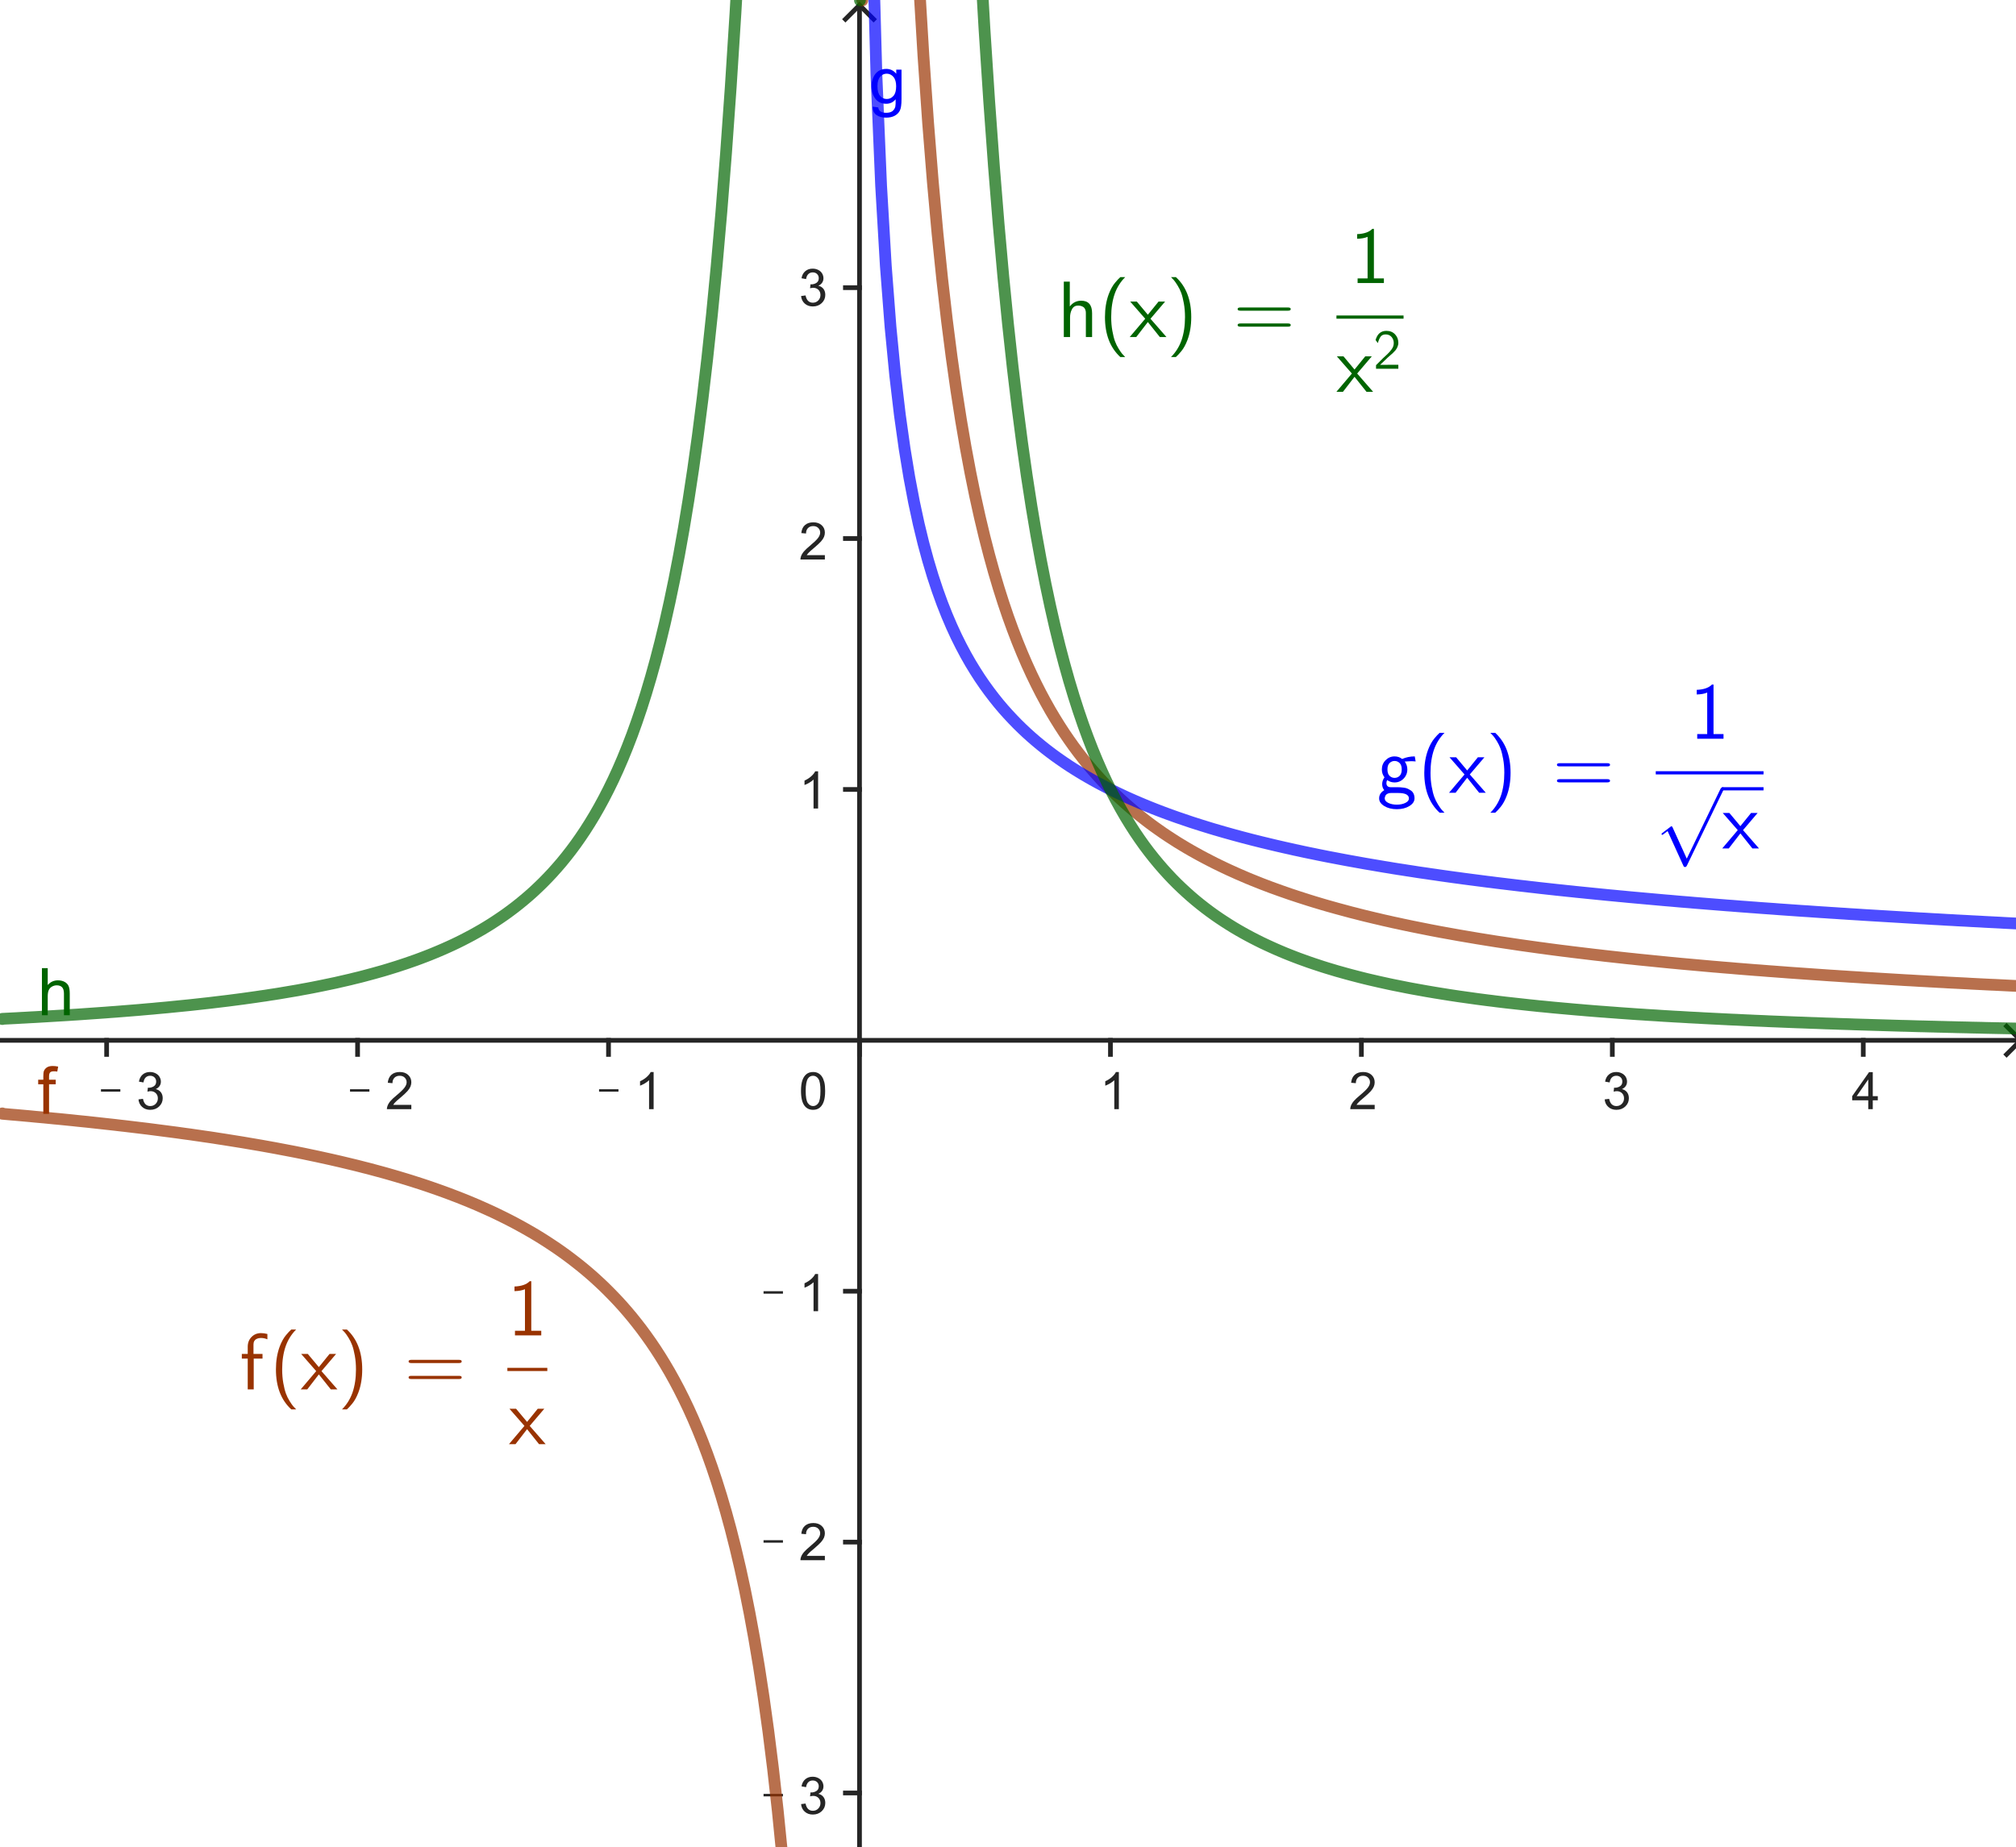 <?xml version="1.0" encoding="ISO-8859-1" standalone="no"?>

<svg 
     version="1.1"
     baseProfile="full"
     xmlns="http://www.w3.org/2000/svg"
     xmlns:xlink="http://www.w3.org/1999/xlink"
     xmlns:ev="http://www.w3.org/2001/xml-events"
     width="8.071cm"
     height="7.397cm"
     viewBox="0 0 429 393"
     >
<title>

</title>
<g stroke-linejoin="miter" stroke-dashoffset="0" stroke-dasharray="none" stroke-width="1" stroke-miterlimit="10.000" stroke-linecap="square">
<clipPath id="clip6456c317-332c-4afb-9682-f11105802cac">
  <path d="M 0 0 L 0 395.00 L 431.00 395.00 L 431.00 0 z"/>
</clipPath>
<g clip-path="url(#clip1)">
<g stroke-linecap="butt" fill="none" stroke-opacity="1" stroke="#252525">
  <path d="M 182.90 2 L 182.90 395.00"/>
</g> <!-- drawing style -->
</g> <!-- clip1 -->
<clipPath id="clip471bd1bf-421a-40b9-9963-93c0e8ec15bd">
  <path d="M 0 0 L 0 395.00 L 431.00 395.00 L 431.00 0 z"/>
</clipPath>
<g clip-path="url(#clip2)">
<g stroke-linecap="butt" fill="none" stroke-opacity="1" stroke="#252525">
  <path d="M 182.90 1 L 179.90 4"/>
</g> <!-- drawing style -->
</g> <!-- clip2 -->
<clipPath id="clipe57da82d-2b61-48ca-a1ad-63db0f3ac331">
  <path d="M 0 0 L 0 395.00 L 431.00 395.00 L 431.00 0 z"/>
</clipPath>
<g clip-path="url(#clip3)">
<g stroke-linecap="butt" fill="none" stroke-opacity="1" stroke="#252525">
  <path d="M 182.90 1 L 185.90 4"/>
</g> <!-- drawing style -->
</g> <!-- clip3 -->
<clipPath id="clipa5bb78f2-a2c2-42e8-81d6-44560182e2b1">
  <path d="M 0 0 L 0 395.00 L 431.00 395.00 L 431.00 0 z"/>
</clipPath>
<g clip-path="url(#clip4)">
<g stroke-linecap="butt" fill="none" stroke-opacity="1" stroke="#252525">
  <path d="M 0 221.35 L 429.00 221.35"/>
</g> <!-- drawing style -->
</g> <!-- clip4 -->
<clipPath id="clip86f20886-e85e-408d-b3b9-5c8d91d3d8bf">
  <path d="M 0 0 L 0 395.00 L 431.00 395.00 L 431.00 0 z"/>
</clipPath>
<g clip-path="url(#clip5)">
<g stroke-linecap="butt" fill="none" stroke-opacity="1" stroke="#252525">
  <path d="M 430.00 221.35 L 427.00 218.35"/>
</g> <!-- drawing style -->
</g> <!-- clip5 -->
<clipPath id="clipc1cc0756-c97d-406a-b3a6-ffb5f3d26afd">
  <path d="M 0 0 L 0 395.00 L 431.00 395.00 L 431.00 0 z"/>
</clipPath>
<g clip-path="url(#clip6)">
<g stroke-linecap="butt" fill="none" stroke-opacity="1" stroke="#252525">
  <path d="M 430.00 221.35 L 427.00 224.35"/>
</g> <!-- drawing style -->
</g> <!-- clip6 -->
<clipPath id="clip1d8130ec-968a-478e-8da7-d60ef1193f3b">
  <path d="M 0 0 L 0 395.00 L 431.00 395.00 L 431.00 0 z"/>
</clipPath>
<g clip-path="url(#clip7)">
<g fill-opacity="1" fill-rule="nonzero" stroke="none" fill="#252525">
  <path d="M 21.484 232.27 L 21.484 231.75 L 25.609 231.75 L 25.609 232.27 L 21.484 232.27 z M 29.469 233.92 L 30.422 233.80 Q 30.594 234.61 30.992 234.98 Q 31.391 235.34 31.969 235.34 Q 32.656 235.34 33.125 234.87 Q 33.594 234.39 33.594 233.70 Q 33.594 233.03 33.156 232.60 Q 32.719 232.17 32.047 232.17 Q 31.781 232.17 31.375 232.27 L 31.469 231.42 Q 31.578 231.44 31.625 231.44 Q 32.250 231.44 32.742 231.12 Q 33.234 230.80 33.234 230.12 Q 33.234 229.59 32.875 229.24 Q 32.516 228.89 31.953 228.89 Q 31.391 228.89 31.016 229.24 Q 30.641 229.59 30.531 230.31 L 29.562 230.14 Q 29.734 229.16 30.367 228.62 Q 31.000 228.09 31.922 228.09 Q 32.578 228.09 33.117 228.37 Q 33.656 228.64 33.945 229.12 Q 34.234 229.61 34.234 230.14 Q 34.234 230.66 33.961 231.07 Q 33.688 231.48 33.141 231.73 Q 33.844 231.89 34.234 232.40 Q 34.625 232.91 34.625 233.67 Q 34.625 234.70 33.867 235.42 Q 33.109 236.14 31.969 236.14 Q 30.922 236.14 30.242 235.52 Q 29.562 234.91 29.469 233.92 z"/>
</g> <!-- drawing style -->
</g> <!-- clip7 -->
<clipPath id="clip9a623b8b-83eb-4f86-ac87-1b80610eaa13">
  <path d="M 0 0 L 0 395.00 L 431.00 395.00 L 431.00 0 z"/>
</clipPath>
<g clip-path="url(#clip8)">
<g stroke-linecap="butt" fill="none" stroke-opacity="1" stroke="#252525">
  <path d="M 22.691 221.35 L 22.691 224.35"/>
</g> <!-- drawing style -->
</g> <!-- clip8 -->
<clipPath id="clipbf1b9239-1c42-48d2-8dce-a5609d2c61e9">
  <path d="M 0 0 L 0 395.00 L 431.00 395.00 L 431.00 0 z"/>
</clipPath>
<g clip-path="url(#clip9)">
<g fill-opacity="1" fill-rule="nonzero" stroke="none" fill="#252525">
  <path d="M 74.484 232.27 L 74.484 231.75 L 78.609 231.75 L 78.609 232.27 L 74.484 232.27 z M 87.531 235.08 L 87.531 236.00 L 82.328 236.00 Q 82.328 235.66 82.453 235.33 Q 82.641 234.80 83.078 234.28 Q 83.516 233.77 84.344 233.09 Q 85.625 232.03 86.078 231.42 Q 86.531 230.81 86.531 230.27 Q 86.531 229.69 86.125 229.29 Q 85.719 228.89 85.047 228.89 Q 84.359 228.89 83.938 229.31 Q 83.516 229.73 83.516 230.47 L 82.516 230.38 Q 82.625 229.27 83.289 228.68 Q 83.953 228.09 85.078 228.09 Q 86.203 228.09 86.867 228.72 Q 87.531 229.34 87.531 230.28 Q 87.531 230.75 87.336 231.21 Q 87.141 231.67 86.695 232.17 Q 86.250 232.67 85.203 233.56 Q 84.328 234.28 84.086 234.55 Q 83.844 234.81 83.672 235.08 L 87.531 235.08 z"/>
</g> <!-- drawing style -->
</g> <!-- clip9 -->
<clipPath id="clip96471479-8fba-4d18-abd8-92ecef401d90">
  <path d="M 0 0 L 0 395.00 L 431.00 395.00 L 431.00 0 z"/>
</clipPath>
<g clip-path="url(#clip10)">
<g stroke-linecap="butt" fill="none" stroke-opacity="1" stroke="#252525">
  <path d="M 76.092 221.35 L 76.092 224.35"/>
</g> <!-- drawing style -->
</g> <!-- clip10 -->
<clipPath id="clipb5874a31-12fb-4305-9eda-b9525cbeb844">
  <path d="M 0 0 L 0 395.00 L 431.00 395.00 L 431.00 0 z"/>
</clipPath>
<g clip-path="url(#clip11)">
<g fill-opacity="1" fill-rule="nonzero" stroke="none" fill="#252525">
  <path d="M 127.48 232.27 L 127.48 231.75 L 131.61 231.75 L 131.61 232.27 L 127.48 232.27 z M 139.09 236.00 L 138.12 236.00 L 138.12 229.84 Q 137.78 230.17 137.22 230.51 Q 136.66 230.84 136.20 231.00 L 136.20 230.06 Q 137.02 229.69 137.62 229.15 Q 138.22 228.61 138.47 228.09 L 139.09 228.09 L 139.09 236.00 z"/>
</g> <!-- drawing style -->
</g> <!-- clip11 -->
<clipPath id="clip583e01c8-2499-448b-8958-8e7f7037d135">
  <path d="M 0 0 L 0 395.00 L 431.00 395.00 L 431.00 0 z"/>
</clipPath>
<g clip-path="url(#clip12)">
<g stroke-linecap="butt" fill="none" stroke-opacity="1" stroke="#252525">
  <path d="M 129.49 221.35 L 129.49 224.35"/>
</g> <!-- drawing style -->
</g> <!-- clip12 -->
<clipPath id="clipf133e349-f22f-45de-87c9-27a6caeaaf91">
  <path d="M 0 0 L 0 395.00 L 431.00 395.00 L 431.00 0 z"/>
</clipPath>
<g clip-path="url(#clip13)">
<g stroke-linecap="butt" fill="none" stroke-opacity="1" stroke="#252525">
  <path d="M 182.90 221.35 L 182.90 224.35"/>
</g> <!-- drawing style -->
</g> <!-- clip13 -->
<clipPath id="clip38547a20-b8a9-420e-9cbd-d3103b839c8b">
  <path d="M 0 0 L 0 395.00 L 431.00 395.00 L 431.00 0 z"/>
</clipPath>
<g clip-path="url(#clip14)">
<g fill-opacity="1" fill-rule="nonzero" stroke="none" fill="#252525">
  <path d="M 238.09 236.00 L 237.12 236.00 L 237.12 229.84 Q 236.78 230.17 236.22 230.51 Q 235.66 230.84 235.20 231.00 L 235.20 230.06 Q 236.02 229.69 236.62 229.15 Q 237.22 228.61 237.47 228.09 L 238.09 228.09 L 238.09 236.00 z"/>
</g> <!-- drawing style -->
</g> <!-- clip14 -->
<clipPath id="clip85e77c84-507f-4de0-ac2c-6501b3409d2c">
  <path d="M 0 0 L 0 395.00 L 431.00 395.00 L 431.00 0 z"/>
</clipPath>
<g clip-path="url(#clip15)">
<g stroke-linecap="butt" fill="none" stroke-opacity="1" stroke="#252525">
  <path d="M 236.30 221.35 L 236.30 224.35"/>
</g> <!-- drawing style -->
</g> <!-- clip15 -->
<clipPath id="clipdde7f89e-2488-4d11-b716-1328908ae1dd">
  <path d="M 0 0 L 0 395.00 L 431.00 395.00 L 431.00 0 z"/>
</clipPath>
<g clip-path="url(#clip16)">
<g fill-opacity="1" fill-rule="nonzero" stroke="none" fill="#252525">
  <path d="M 292.53 235.08 L 292.53 236.00 L 287.33 236.00 Q 287.33 235.66 287.45 235.33 Q 287.64 234.80 288.08 234.28 Q 288.52 233.77 289.34 233.09 Q 290.62 232.03 291.08 231.42 Q 291.53 230.81 291.53 230.27 Q 291.53 229.69 291.12 229.29 Q 290.72 228.89 290.05 228.89 Q 289.36 228.89 288.94 229.31 Q 288.52 229.73 288.52 230.47 L 287.52 230.38 Q 287.62 229.27 288.29 228.68 Q 288.95 228.09 290.08 228.09 Q 291.20 228.09 291.87 228.72 Q 292.53 229.34 292.53 230.28 Q 292.53 230.75 292.34 231.21 Q 292.14 231.67 291.70 232.17 Q 291.25 232.67 290.20 233.56 Q 289.33 234.28 289.09 234.55 Q 288.84 234.81 288.67 235.08 L 292.53 235.08 z"/>
</g> <!-- drawing style -->
</g> <!-- clip16 -->
<clipPath id="clip3f44bdde-2fbb-4d76-b6dd-1e0983bdcb1d">
  <path d="M 0 0 L 0 395.00 L 431.00 395.00 L 431.00 0 z"/>
</clipPath>
<g clip-path="url(#clip17)">
<g stroke-linecap="butt" fill="none" stroke-opacity="1" stroke="#252525">
  <path d="M 289.70 221.35 L 289.70 224.35"/>
</g> <!-- drawing style -->
</g> <!-- clip17 -->
<clipPath id="clip3483b4e9-beaa-414c-b23a-947d0a810c5e">
  <path d="M 0 0 L 0 395.00 L 431.00 395.00 L 431.00 0 z"/>
</clipPath>
<g clip-path="url(#clip18)">
<g fill-opacity="1" fill-rule="nonzero" stroke="none" fill="#252525">
  <path d="M 341.47 233.92 L 342.42 233.80 Q 342.59 234.61 342.99 234.98 Q 343.39 235.34 343.97 235.34 Q 344.66 235.34 345.12 234.87 Q 345.59 234.39 345.59 233.70 Q 345.59 233.03 345.16 232.60 Q 344.72 232.17 344.05 232.17 Q 343.78 232.17 343.38 232.27 L 343.47 231.42 Q 343.58 231.44 343.62 231.44 Q 344.25 231.44 344.74 231.12 Q 345.23 230.80 345.23 230.12 Q 345.23 229.59 344.88 229.24 Q 344.52 228.89 343.95 228.89 Q 343.39 228.89 343.02 229.24 Q 342.64 229.59 342.53 230.31 L 341.56 230.14 Q 341.73 229.16 342.37 228.62 Q 343.00 228.09 343.92 228.09 Q 344.58 228.09 345.12 228.37 Q 345.66 228.64 345.95 229.12 Q 346.23 229.61 346.23 230.14 Q 346.23 230.66 345.96 231.07 Q 345.69 231.48 345.14 231.73 Q 345.84 231.89 346.23 232.40 Q 346.62 232.91 346.62 233.67 Q 346.62 234.70 345.87 235.42 Q 345.11 236.14 343.97 236.14 Q 342.92 236.14 342.24 235.52 Q 341.56 234.91 341.47 233.92 z"/>
</g> <!-- drawing style -->
</g> <!-- clip18 -->
<clipPath id="clip29bf8fe0-d3d8-4afb-bc0e-92c7f84f73b9">
  <path d="M 0 0 L 0 395.00 L 431.00 395.00 L 431.00 0 z"/>
</clipPath>
<g clip-path="url(#clip19)">
<g stroke-linecap="butt" fill="none" stroke-opacity="1" stroke="#252525">
  <path d="M 343.10 221.35 L 343.10 224.35"/>
</g> <!-- drawing style -->
</g> <!-- clip19 -->
<clipPath id="clip4a845e7b-8722-4721-b79f-c013dfc18cb4">
  <path d="M 0 0 L 0 395.00 L 431.00 395.00 L 431.00 0 z"/>
</clipPath>
<g clip-path="url(#clip20)">
<g fill-opacity="1" fill-rule="nonzero" stroke="none" fill="#252525">
  <path d="M 397.56 236.00 L 397.56 234.11 L 394.14 234.11 L 394.14 233.23 L 397.73 228.12 L 398.52 228.12 L 398.52 233.23 L 399.59 233.23 L 399.59 234.11 L 398.52 234.11 L 398.52 236.00 L 397.56 236.00 z M 397.56 233.23 L 397.56 229.67 L 395.09 233.23 L 397.56 233.23 z"/>
</g> <!-- drawing style -->
</g> <!-- clip20 -->
<clipPath id="clip18603c71-e5dd-4b44-9005-a36124a2fe0f">
  <path d="M 0 0 L 0 395.00 L 431.00 395.00 L 431.00 0 z"/>
</clipPath>
<g clip-path="url(#clip21)">
<g stroke-linecap="butt" fill="none" stroke-opacity="1" stroke="#252525">
  <path d="M 396.50 221.35 L 396.50 224.35"/>
</g> <!-- drawing style -->
</g> <!-- clip21 -->
<clipPath id="clipbe0ebff1-9b7c-4b4f-a111-b010efbe7604">
  <path d="M 0 0 L 0 395.00 L 431.00 395.00 L 431.00 0 z"/>
</clipPath>
<g clip-path="url(#clip22)">
<g stroke-linecap="butt" fill="none" stroke-opacity="1" stroke="#252525">
  <path d="M 179.90 381.55 L 182.90 381.55"/>
</g> <!-- drawing style -->
</g> <!-- clip22 -->
<clipPath id="clip17d1def9-69a2-4901-9ed3-55a220fdeb7e">
  <path d="M 0 0 L 0 395.00 L 431.00 395.00 L 431.00 0 z"/>
</clipPath>
<g clip-path="url(#clip23)">
<g stroke-linecap="butt" fill="none" stroke-opacity="1" stroke="#252525">
  <path d="M 179.90 328.15 L 182.90 328.15"/>
</g> <!-- drawing style -->
</g> <!-- clip23 -->
<clipPath id="clipf5cb6db5-1ec2-4fca-acbe-90dea7523061">
  <path d="M 0 0 L 0 395.00 L 431.00 395.00 L 431.00 0 z"/>
</clipPath>
<g clip-path="url(#clip24)">
<g stroke-linecap="butt" fill="none" stroke-opacity="1" stroke="#252525">
  <path d="M 179.90 274.75 L 182.90 274.75"/>
</g> <!-- drawing style -->
</g> <!-- clip24 -->
<clipPath id="clipd99dc6bb-a9f0-4234-b941-6f7f257243c5">
  <path d="M 0 0 L 0 395.00 L 431.00 395.00 L 431.00 0 z"/>
</clipPath>
<g clip-path="url(#clip25)">
<g stroke-linecap="butt" fill="none" stroke-opacity="1" stroke="#252525">
  <path d="M 179.90 167.95 L 182.90 167.95"/>
</g> <!-- drawing style -->
</g> <!-- clip25 -->
<clipPath id="clipdecf3e4d-6a81-4a36-890b-d244f5eedfd1">
  <path d="M 0 0 L 0 395.00 L 431.00 395.00 L 431.00 0 z"/>
</clipPath>
<g clip-path="url(#clip26)">
<g stroke-linecap="butt" fill="none" stroke-opacity="1" stroke="#252525">
  <path d="M 179.90 114.54 L 182.90 114.54"/>
</g> <!-- drawing style -->
</g> <!-- clip26 -->
<clipPath id="clip9ea12ab1-a48e-45c7-9f31-f5b500044238">
  <path d="M 0 0 L 0 395.00 L 431.00 395.00 L 431.00 0 z"/>
</clipPath>
<g clip-path="url(#clip27)">
<g stroke-linecap="butt" fill="none" stroke-opacity="1" stroke="#252525">
  <path d="M 179.90 61.143 L 182.90 61.143"/>
</g> <!-- drawing style -->
</g> <!-- clip27 -->
<clipPath id="clipa6040caf-1edd-4145-8808-44315bb918d4">
  <path d="M 0 0 L 0 395.00 L 431.00 395.00 L 431.00 0 z"/>
</clipPath>
<g clip-path="url(#clip28)">
<g fill-opacity="1" fill-rule="nonzero" stroke="none" fill="#252525">
  <path d="M 162.48 382.27 L 162.48 381.75 L 166.61 381.75 L 166.61 382.27 L 162.48 382.27 z M 170.47 383.92 L 171.42 383.80 Q 171.59 384.61 171.99 384.98 Q 172.39 385.34 172.97 385.34 Q 173.66 385.34 174.12 384.87 Q 174.59 384.39 174.59 383.70 Q 174.59 383.03 174.16 382.60 Q 173.72 382.17 173.05 382.17 Q 172.78 382.17 172.38 382.27 L 172.47 381.42 Q 172.58 381.44 172.62 381.44 Q 173.25 381.44 173.74 381.12 Q 174.23 380.80 174.23 380.12 Q 174.23 379.59 173.88 379.24 Q 173.52 378.89 172.95 378.89 Q 172.39 378.89 172.02 379.24 Q 171.64 379.59 171.53 380.31 L 170.56 380.14 Q 170.73 379.16 171.37 378.62 Q 172.00 378.09 172.92 378.09 Q 173.58 378.09 174.12 378.37 Q 174.66 378.64 174.95 379.12 Q 175.23 379.61 175.23 380.14 Q 175.23 380.66 174.96 381.07 Q 174.69 381.48 174.14 381.73 Q 174.84 381.89 175.23 382.40 Q 175.62 382.91 175.62 383.67 Q 175.62 384.70 174.87 385.42 Q 174.11 386.14 172.97 386.14 Q 171.92 386.14 171.24 385.52 Q 170.56 384.91 170.47 383.92 z"/>
</g> <!-- drawing style -->
</g> <!-- clip28 -->
<clipPath id="clip497d5989-cdd6-4867-8460-43b618ab0561">
  <path d="M 0 0 L 0 395.00 L 431.00 395.00 L 431.00 0 z"/>
</clipPath>
<g clip-path="url(#clip29)">
<g fill-opacity="1" fill-rule="nonzero" stroke="none" fill="#252525">
  <path d="M 162.48 328.27 L 162.48 327.75 L 166.61 327.75 L 166.61 328.27 L 162.48 328.27 z M 175.53 331.08 L 175.53 332.00 L 170.33 332.00 Q 170.33 331.66 170.45 331.33 Q 170.64 330.80 171.08 330.28 Q 171.52 329.77 172.34 329.09 Q 173.62 328.03 174.08 327.42 Q 174.53 326.81 174.53 326.27 Q 174.53 325.69 174.12 325.29 Q 173.72 324.89 173.05 324.89 Q 172.36 324.89 171.94 325.31 Q 171.52 325.73 171.52 326.47 L 170.52 326.38 Q 170.62 325.27 171.29 324.68 Q 171.95 324.09 173.08 324.09 Q 174.20 324.09 174.87 324.72 Q 175.53 325.34 175.53 326.28 Q 175.53 326.75 175.34 327.21 Q 175.14 327.67 174.70 328.17 Q 174.25 328.67 173.20 329.56 Q 172.33 330.28 172.09 330.55 Q 171.84 330.81 171.67 331.08 L 175.53 331.08 z"/>
</g> <!-- drawing style -->
</g> <!-- clip29 -->
<clipPath id="clipfd43eb15-c93f-4b9b-ab65-4797ef316bd2">
  <path d="M 0 0 L 0 395.00 L 431.00 395.00 L 431.00 0 z"/>
</clipPath>
<g clip-path="url(#clip30)">
<g fill-opacity="1" fill-rule="nonzero" stroke="none" fill="#252525">
  <path d="M 162.48 275.27 L 162.48 274.75 L 166.61 274.75 L 166.61 275.27 L 162.48 275.27 z M 174.09 279.00 L 173.12 279.00 L 173.12 272.84 Q 172.78 273.17 172.22 273.51 Q 171.66 273.84 171.20 274.00 L 171.20 273.06 Q 172.02 272.69 172.62 272.15 Q 173.22 271.61 173.47 271.09 L 174.09 271.09 L 174.09 279.00 z"/>
</g> <!-- drawing style -->
</g> <!-- clip30 -->
<clipPath id="clipbc51fba6-6ae6-4838-af28-82b2b9ec7713">
  <path d="M 0 0 L 0 395.00 L 431.00 395.00 L 431.00 0 z"/>
</clipPath>
<g clip-path="url(#clip31)">
<g fill-opacity="1" fill-rule="nonzero" stroke="none" fill="#252525">
  <path d="M 174.09 172.00 L 173.12 172.00 L 173.12 165.84 Q 172.78 166.17 172.22 166.51 Q 171.66 166.84 171.20 167.00 L 171.20 166.06 Q 172.02 165.69 172.62 165.15 Q 173.22 164.61 173.47 164.09 L 174.09 164.09 L 174.09 172.00 z"/>
</g> <!-- drawing style -->
</g> <!-- clip31 -->
<clipPath id="clipbb0c217c-1a47-4004-add5-fe4037a7efca">
  <path d="M 0 0 L 0 395.00 L 431.00 395.00 L 431.00 0 z"/>
</clipPath>
<g clip-path="url(#clip32)">
<g fill-opacity="1" fill-rule="nonzero" stroke="none" fill="#252525">
  <path d="M 175.53 118.08 L 175.53 119.00 L 170.33 119.00 Q 170.33 118.66 170.45 118.33 Q 170.64 117.80 171.08 117.28 Q 171.52 116.77 172.34 116.09 Q 173.62 115.03 174.08 114.42 Q 174.53 113.81 174.53 113.27 Q 174.53 112.69 174.12 112.29 Q 173.72 111.89 173.05 111.89 Q 172.36 111.89 171.94 112.31 Q 171.52 112.73 171.52 113.47 L 170.52 113.38 Q 170.62 112.27 171.29 111.68 Q 171.95 111.09 173.08 111.09 Q 174.20 111.09 174.87 111.72 Q 175.53 112.34 175.53 113.28 Q 175.53 113.75 175.34 114.21 Q 175.14 114.67 174.70 115.17 Q 174.25 115.67 173.20 116.56 Q 172.33 117.28 172.09 117.55 Q 171.84 117.81 171.67 118.08 L 175.53 118.08 z"/>
</g> <!-- drawing style -->
</g> <!-- clip32 -->
<clipPath id="clip82730f22-6464-477c-94ac-c8822837a513">
  <path d="M 0 0 L 0 395.00 L 431.00 395.00 L 431.00 0 z"/>
</clipPath>
<g clip-path="url(#clip33)">
<g fill-opacity="1" fill-rule="nonzero" stroke="none" fill="#252525">
  <path d="M 170.47 62.922 L 171.42 62.797 Q 171.59 63.609 171.99 63.977 Q 172.39 64.344 172.97 64.344 Q 173.66 64.344 174.12 63.867 Q 174.59 63.391 174.59 62.703 Q 174.59 62.031 174.16 61.602 Q 173.72 61.172 173.05 61.172 Q 172.78 61.172 172.38 61.266 L 172.47 60.422 Q 172.58 60.438 172.62 60.438 Q 173.25 60.438 173.74 60.117 Q 174.23 59.797 174.23 59.125 Q 174.23 58.594 173.88 58.242 Q 173.52 57.891 172.95 57.891 Q 172.39 57.891 172.02 58.242 Q 171.64 58.594 171.53 59.312 L 170.56 59.141 Q 170.73 58.156 171.37 57.625 Q 172.00 57.094 172.92 57.094 Q 173.58 57.094 174.12 57.367 Q 174.66 57.641 174.95 58.125 Q 175.23 58.609 175.23 59.141 Q 175.23 59.656 174.96 60.070 Q 174.69 60.484 174.14 60.734 Q 174.84 60.891 175.23 61.398 Q 175.62 61.906 175.62 62.672 Q 175.62 63.703 174.87 64.422 Q 174.11 65.141 172.97 65.141 Q 171.92 65.141 171.24 64.523 Q 170.56 63.906 170.47 62.922 z"/>
</g> <!-- drawing style -->
</g> <!-- clip33 -->
<clipPath id="clip48376cb7-256f-4293-8de6-54ef19545459">
  <path d="M 0 0 L 0 395.00 L 431.00 395.00 L 431.00 0 z"/>
</clipPath>
<g clip-path="url(#clip34)">
<g fill-opacity="1" fill-rule="nonzero" stroke="none" fill="#252525">
  <path d="M 170.45 232.11 Q 170.45 230.72 170.74 229.87 Q 171.03 229.02 171.60 228.55 Q 172.17 228.09 173.03 228.09 Q 173.66 228.09 174.13 228.35 Q 174.61 228.61 174.92 229.09 Q 175.23 229.56 175.41 230.26 Q 175.59 230.95 175.59 232.11 Q 175.59 233.50 175.30 234.35 Q 175.02 235.20 174.45 235.67 Q 173.89 236.14 173.03 236.14 Q 171.89 236.14 171.23 235.31 Q 170.45 234.33 170.45 232.11 z M 171.45 232.11 Q 171.45 234.06 171.91 234.70 Q 172.36 235.34 173.03 235.34 Q 173.69 235.34 174.14 234.70 Q 174.59 234.05 174.59 232.11 Q 174.59 230.17 174.14 229.53 Q 173.69 228.89 173.02 228.89 Q 172.34 228.89 171.95 229.45 Q 171.45 230.17 171.45 232.11 z"/>
</g> <!-- drawing style -->
</g> <!-- clip34 -->
<g id="misc">
</g><!-- misc -->
<g id="layer0">
<clipPath id="clip100b6c04-a969-4db7-8f1d-6c5d8dd87d11">
  <path d="M 0 0 L 0 395.00 L 431.00 395.00 L 431.00 0 z"/>
</clipPath>
<g clip-path="url(#clip35)">
<g stroke-linejoin="round" stroke-width="2.5" stroke-linecap="round" fill="none" stroke-opacity=".698" stroke="#993300">
  <path d="M .5 236.90 L .5 236.98 L .5 236.98 L 1.5 237.07 L 1.5 237.07 L 2.5 237.16 L 2.5 237.16 L 3.5 237.24 L 3.5 237.24 L 4.5 237.33 L 4.5 237.33 L 5.5 237.42 L 5.5 237.42 L 6.5 237.51 L 6.5 237.51 L 7.5 237.61 L 7.5 237.61 L 8.5 237.70 L 8.5 237.70 L 9.5 237.79 L 9.5 237.79 L 10.500 237.89 L 10.500 237.89 L 11.500 237.99 L 11.500 237.99 L 12.500 238.08 L 12.500 238.08 L 13.500 238.18 L 13.500 238.18 L 14.500 238.28 L 14.500 238.28 L 15.500 238.38 L 15.500 238.38 L 16.500 238.49 L 16.500 238.49 L 17.500 238.59 L 17.500 238.59 L 18.500 238.69 L 18.500 238.69 L 19.500 238.80 L 19.500 238.80 L 20.500 238.91 L 20.500 238.91 L 21.500 239.02 L 21.500 239.02 L 22.500 239.13 L 22.500 239.13 L 23.500 239.24 L 23.500 239.24 L 24.500 239.35 L 24.500 239.35 L 25.500 239.47 L 25.500 239.47 L 26.500 239.58 L 26.500 239.58 L 27.500 239.70 L 27.500 239.70 L 28.500 239.82 L 28.500 239.82 L 29.500 239.94 L 29.500 239.94 L 30.500 240.06 L 30.500 240.06 L 31.500 240.18 L 31.500 240.18 L 32.500 240.31 L 32.500 240.31 L 33.500 240.44 L 33.500 240.44 L 34.500 240.57 L 34.500 240.57 L 35.500 240.70 L 35.500 240.70 L 36.500 240.83 L 36.500 240.83 L 37.500 240.96 L 37.500 240.96 L 38.500 241.10 L 38.500 241.10 L 39.500 241.24 L 39.500 241.24 L 40.500 241.37 L 40.500 241.37 L 41.500 241.52 L 41.500 241.52 L 42.500 241.66 L 42.500 241.66 L 43.500 241.81 L 43.500 241.81 L 44.500 241.95 L 44.500 241.95 L 45.500 242.10 L 45.500 242.10 L 46.500 242.26 L 46.500 242.26 L 47.500 242.41 L 47.500 242.41 L 48.500 242.57 L 48.500 242.57 L 49.500 242.73 L 49.500 242.73 L 50.500 242.89 L 50.500 242.89 L 51.500 243.05 L 51.500 243.05 L 52.500 243.22 L 52.500 243.22 L 53.500 243.39 L 53.500 243.39 L 54.500 243.56 L 54.500 243.56 L 55.500 243.73 L 55.500 243.73 L 56.500 243.91 L 56.500 243.91 L 57.500 244.09 L 57.500 244.09 L 58.500 244.27 L 58.500 244.27 L 59.500 244.46 L 59.500 244.46 L 60.500 244.65 L 60.500 244.65 L 61.500 244.84 L 61.500 244.84 L 62.500 245.03 L 62.500 245.03 L 63.500 245.23 L 63.500 245.23 L 64.500 245.43 L 64.500 245.43 L 65.500 245.64 L 65.500 245.64 L 66.500 245.85 L 66.500 245.85 L 67.500 246.06 L 67.500 246.06 L 68.500 246.28 L 68.500 246.28 L 69.500 246.50 L 69.500 246.50 L 70.500 246.72 L 70.500 246.72 L 71.500 246.95 L 71.500 246.95 L 72.500 247.18 L 72.500 247.18 L 73.500 247.42 L 73.500 247.42 L 74.500 247.66 L 74.500 247.66 L 75.500 247.90 L 75.500 247.90 L 76.500 248.15 L 76.500 248.15 L 77.500 248.41 L 77.500 248.41 L 78.500 248.66 L 78.500 248.66 L 79.500 248.93 L 79.500 248.93 L 80.500 249.20 L 80.500 249.20 L 81.500 249.47 L 81.500 249.47 L 82.500 249.75 L 82.500 249.75 L 83.500 250.04 L 83.500 250.04 L 84.500 250.33 L 84.500 250.33 L 85.500 250.63 L 85.500 250.63 L 86.500 250.93 L 86.500 250.93 L 87.500 251.24 L 87.500 251.24 L 88.500 251.56 L 88.500 251.56 L 89.500 251.88 L 89.500 251.88 L 90.500 252.21 L 90.500 252.21 L 91.500 252.55 L 91.500 252.55 L 92.500 252.90 L 92.500 252.90 L 93.500 253.25 L 93.500 253.25 L 94.500 253.61 L 94.500 253.61 L 95.500 253.98 L 95.500 253.98 L 96.500 254.36 L 96.500 254.36 L 97.500 254.74 L 97.500 254.74 L 98.500 255.14 L 98.500 255.14 L 99.500 255.54 L 99.500 255.54 L 100.50 255.96 L 100.50 255.96 L 101.50 256.38 L 101.50 256.38 L 102.50 256.82 L 102.50 256.82 L 103.50 257.27 L 103.50 257.27 L 104.50 257.72 L 104.50 257.72 L 105.50 258.19 L 105.50 258.19 L 106.50 258.68 L 106.50 258.68 L 107.50 259.17 L 107.50 259.17 L 108.50 259.68 L 108.50 259.68 L 109.50 260.20 L 109.50 260.20 L 110.50 260.74 L 110.50 260.74 L 111.50 261.29 L 111.50 261.29 L 112.50 261.86 L 112.50 261.86 L 113.50 262.44 L 113.50 262.44 L 114.50 263.04 L 114.50 263.04 L 115.50 263.66 L 115.50 263.66 L 116.50 264.30 L 116.50 264.30 L 117.50 264.96 L 117.50 264.96 L 118.50 265.63 L 118.50 265.63 L 119.50 266.33 L 119.50 266.33 L 120.50 267.05 L 120.50 267.05 L 121.50 267.80 L 121.50 267.80 L 122.50 268.57 L 122.50 268.57 L 123.50 269.36 L 123.50 269.36 L 124.50 270.18 L 124.50 270.18 L 125.50 271.03 L 125.50 271.03 L 126.50 271.91 L 126.50 271.91 L 127.50 272.83 L 127.50 272.83 L 128.50 273.77 L 128.50 273.77 L 129.50 274.76 L 129.50 274.76 L 130.50 275.78 L 130.50 275.78 L 131.50 276.83 L 131.50 276.83 L 132.50 277.93 L 132.50 277.93 L 133.50 279.08 L 133.50 279.08 L 134.50 280.27 L 134.50 280.27 L 135.50 281.52 L 135.50 281.52 L 136.50 282.81 L 136.50 282.81 L 137.50 284.17 L 137.50 284.17 L 138.50 285.58 L 138.50 285.58 L 139.50 287.06 L 139.50 287.06 L 140.50 288.61 L 140.50 288.61 L 141.50 290.24 L 141.50 290.24 L 142.50 291.94 L 142.50 291.94 L 143.50 293.74 L 143.50 293.74 L 144.50 295.62 L 144.50 295.62 L 145.50 297.61 L 145.50 297.61 L 146.50 299.70 L 146.50 299.70 L 147.50 301.92 L 147.50 301.92 L 148.50 304.26 L 148.50 304.26 L 149.50 306.74 L 149.50 306.74 L 150.50 309.38 L 150.50 309.38 L 151.50 312.18 L 151.50 312.18 L 152.50 315.17 L 152.50 315.17 L 153.50 318.36 L 153.50 318.36 L 154.50 321.78 L 154.50 321.78 L 155.50 325.44 L 155.50 325.44 L 156.50 329.39 L 156.50 329.39 L 157.50 333.64 L 157.50 333.64 L 158.50 338.24 L 158.50 338.24 L 159.50 343.24 L 159.50 343.24 L 160.50 348.68 L 160.50 348.68 L 161.50 354.63 L 161.50 354.63 L 162.50 361.17 L 162.50 361.17 L 163.50 368.38 L 163.50 368.38 L 164.50 376.37 L 164.50 376.37 L 165.50 385.28 L 165.50 385.28 L 166.50 395.28 L 166.50 395.28 L 167.50 406.58 L 167.50 406.58 L 168.50 419.44 L 168.50 419.44 L 169.50 434.23 L 169.50 434.23 L 170.50 451.41 L 170.50 451.41 L 171.50 471.59 L 171.50 471.59 L 172.50 495.67 L 172.50 495.67 L 173.50 524.86 L 173.50 524.86 L 174.50 561.01 L 174.50 561.01 L 175.50 606.94 L 175.50 606.94 L 176.50 667.23 L 176.50 667.23 L 177.50 749.86 L 177.50 749.86 L 178.50 870.10 L 178.50 870.10 L 179.50 1061.1 L 179.50 1061.1 L 180.50 1411.7 L 180.50 1411.7 L 181.50 2264.5 L 181.50 2264.5 L 182.50 7427.3 M 184.50 -4498.1 L 183.50 0 M 182.50 7427.3 L 183.50 395.00 M 184.50 -4498.1 L 184.50 -1556.3 L 184.50 -1556.3 L 185.50 -873.68 L 185.50 -873.68 L 186.50 -569.87 L 186.50 -569.87 L 187.50 -398.02 L 187.50 -398.02 L 188.50 -287.50 L 188.50 -287.50 L 189.50 -210.46 L 189.50 -210.46 L 190.50 -153.67 L 190.50 -153.67 L 191.50 -110.09 L 191.50 -110.09 L 192.50 -75.577 L 192.50 -75.577 L 193.50 -47.576 L 193.50 -47.576 L 194.50 -24.401 L 194.50 -24.401 L 195.50 -4.904 L 195.50 -4.904 L 196.50 11.727 L 196.50 11.727 L 197.50 26.080 L 197.50 26.080 L 198.50 38.594 L 198.50 38.594 L 199.50 49.601 L 199.50 49.601 L 200.50 59.357 L 200.50 59.357 L 201.50 68.064 L 201.50 68.064 L 202.50 75.883 L 202.50 75.883 L 203.50 82.943 L 203.50 82.943 L 204.50 89.349 L 204.50 89.349 L 205.50 95.189 L 205.50 95.189 L 206.50 100.53 L 206.50 100.53 L 207.50 105.44 L 207.50 105.44 L 208.50 109.97 L 208.50 109.97 L 209.50 114.16 L 209.50 114.16 L 210.50 118.04 L 210.50 118.04 L 211.50 121.65 L 211.50 121.65 L 212.50 125.02 L 212.50 125.02 L 213.50 128.17 L 213.50 128.17 L 214.50 131.12 L 214.50 131.12 L 215.50 133.88 L 215.50 133.88 L 216.50 136.49 L 216.50 136.49 L 217.50 138.94 L 217.50 138.94 L 218.50 141.25 L 218.50 141.25 L 219.50 143.44 L 219.50 143.44 L 220.50 145.51 L 220.50 145.51 L 221.50 147.48 L 221.50 147.48 L 222.50 149.34 L 222.50 149.34 L 223.50 151.12 L 223.50 151.12 L 224.50 152.80 L 224.50 152.80 L 225.50 154.41 L 225.50 154.41 L 226.50 155.95 L 226.50 155.95 L 227.50 157.41 L 227.50 157.41 L 228.50 158.82 L 228.50 158.82 L 229.50 160.16 L 229.50 160.16 L 230.50 161.44 L 230.50 161.44 L 231.50 162.68 L 231.50 162.68 L 232.50 163.86 L 232.50 163.86 L 233.50 164.99 L 233.50 164.99 L 234.50 166.09 L 234.50 166.09 L 235.50 167.14 L 235.50 167.14 L 236.50 168.15 L 236.50 168.15 L 237.50 169.12 L 237.50 169.12 L 238.50 170.06 L 238.50 170.06 L 239.50 170.97 L 239.50 170.97 L 240.50 171.84 L 240.50 171.84 L 241.50 172.69 L 241.50 172.69 L 242.50 173.50 L 242.50 173.50 L 243.50 174.29 L 243.50 174.29 L 244.50 175.06 L 244.50 175.06 L 245.50 175.80 L 245.50 175.80 L 246.50 176.51 L 246.50 176.51 L 247.50 177.21 L 247.50 177.21 L 248.50 177.88 L 248.50 177.88 L 249.50 178.53 L 249.50 178.53 L 250.50 179.17 L 250.50 179.17 L 251.50 179.78 L 251.50 179.78 L 252.50 180.38 L 252.50 180.38 L 253.50 180.96 L 253.50 180.96 L 254.50 181.52 L 254.50 181.52 L 255.50 182.07 L 255.50 182.07 L 256.50 182.60 L 256.50 182.60 L 257.50 183.12 L 257.50 183.12 L 258.50 183.63 L 258.50 183.63 L 259.50 184.12 L 259.50 184.12 L 260.50 184.60 L 260.50 184.60 L 261.50 185.07 L 261.50 185.07 L 262.50 185.52 L 262.50 185.52 L 263.50 185.97 L 263.50 185.97 L 264.50 186.40 L 264.50 186.40 L 265.50 186.83 L 265.50 186.83 L 266.50 187.24 L 266.50 187.24 L 267.50 187.64 L 267.50 187.64 L 268.50 188.04 L 268.50 188.04 L 269.50 188.42 L 269.50 188.42 L 270.50 188.80 L 270.50 188.80 L 271.50 189.16 L 271.50 189.16 L 272.50 189.52 L 272.50 189.52 L 273.50 189.87 L 273.50 189.87 L 274.50 190.22 L 274.50 190.22 L 275.50 190.55 L 275.50 190.55 L 276.50 190.88 L 276.50 190.88 L 277.50 191.20 L 277.50 191.20 L 278.50 191.52 L 278.50 191.52 L 279.50 191.83 L 279.50 191.83 L 280.50 192.13 L 280.50 192.13 L 281.50 192.43 L 281.50 192.43 L 282.50 192.72 L 282.50 192.72 L 283.50 193.00 L 283.50 193.00 L 284.50 193.28 L 284.50 193.28 L 285.50 193.55 L 285.50 193.55 L 286.50 193.82 L 286.50 193.82 L 287.50 194.09 L 287.50 194.09 L 288.50 194.34 L 288.50 194.34 L 289.50 194.60 L 289.50 194.60 L 290.50 194.85 L 290.50 194.85 L 291.50 195.09 L 291.50 195.09 L 292.50 195.33 L 292.50 195.33 L 293.50 195.56 L 293.50 195.56 L 294.50 195.80 L 294.50 195.80 L 295.50 196.02 L 295.50 196.02 L 296.50 196.25 L 296.50 196.25 L 297.50 196.46 L 297.50 196.46 L 298.50 196.68 L 298.50 196.68 L 299.50 196.89 L 299.50 196.89 L 300.50 197.10 L 300.50 197.10 L 301.50 197.30 L 301.50 197.30 L 302.50 197.50 L 302.50 197.50 L 303.50 197.70 L 303.50 197.70 L 304.50 197.90 L 304.50 197.90 L 305.50 198.09 L 305.50 198.09 L 306.50 198.28 L 306.50 198.28 L 307.50 198.46 L 307.50 198.46 L 308.50 198.64 L 308.50 198.64 L 309.50 198.82 L 309.50 198.82 L 310.50 199.00 L 310.50 199.00 L 311.50 199.17 L 311.50 199.17 L 312.50 199.34 L 312.50 199.34 L 313.50 199.51 L 313.50 199.51 L 314.50 199.68 L 314.50 199.68 L 315.50 199.84 L 315.50 199.84 L 316.50 200.00 L 316.50 200.00 L 317.50 200.16 L 317.50 200.16 L 318.50 200.32 L 318.50 200.32 L 319.50 200.47 L 319.50 200.47 L 320.50 200.62 L 320.50 200.62 L 321.50 200.77 L 321.50 200.77 L 322.50 200.92 L 322.50 200.92 L 323.50 201.07 L 323.50 201.07 L 324.50 201.21 L 324.50 201.21 L 325.50 201.35 L 325.50 201.35 L 326.50 201.49 L 326.50 201.49 L 327.50 201.63 L 327.50 201.63 L 328.50 201.76 L 328.50 201.76 L 329.50 201.90 L 329.50 201.90 L 330.50 202.03 L 330.50 202.03 L 331.50 202.16 L 331.50 202.16 L 332.50 202.29 L 332.50 202.29 L 333.50 202.41 L 333.50 202.41 L 334.50 202.54 L 334.50 202.54 L 335.50 202.66 L 335.50 202.66 L 336.50 202.78 L 336.50 202.78 L 337.50 202.90 L 337.50 202.90 L 338.50 203.02 L 338.50 203.02 L 339.50 203.14 L 339.50 203.14 L 340.50 203.25 L 340.50 203.25 L 341.50 203.37 L 341.50 203.37 L 342.50 203.48 L 342.50 203.48 L 343.50 203.59 L 343.50 203.59 L 344.50 203.70 L 344.50 203.70 L 345.50 203.81 L 345.50 203.81 L 346.50 203.92 L 346.50 203.92 L 347.50 204.02 L 347.50 204.02 L 348.50 204.13 L 348.50 204.13 L 349.50 204.23 L 349.50 204.23 L 350.50 204.33 L 350.50 204.33 L 351.50 204.43 L 351.50 204.43 L 352.50 204.53 L 352.50 204.53 L 353.50 204.63 L 353.50 204.63 L 354.50 204.73 L 354.50 204.73 L 355.50 204.83 L 355.50 204.83 L 356.50 204.92 L 356.50 204.92 L 357.50 205.02 L 357.50 205.02 L 358.50 205.11 L 358.50 205.11 L 359.50 205.20 L 359.50 205.20 L 360.50 205.29 L 360.50 205.29 L 361.50 205.38 L 361.50 205.38 L 362.50 205.47 L 362.50 205.47 L 363.50 205.56 L 363.50 205.56 L 364.50 205.65 L 364.50 205.65 L 365.50 205.73 L 365.50 205.73 L 366.50 205.82 L 366.50 205.82 L 367.50 205.90 L 367.50 205.90 L 368.50 205.98 L 368.50 205.98 L 369.50 206.07 L 369.50 206.07 L 370.50 206.15 L 370.50 206.15 L 371.50 206.23 L 371.50 206.23 L 372.50 206.31 L 372.50 206.31 L 373.50 206.39 L 373.50 206.39 L 374.50 206.46 L 374.50 206.46 L 375.50 206.54 L 375.50 206.54 L 376.50 206.62 L 376.50 206.62 L 377.50 206.69 L 377.50 206.69 L 378.50 206.77 L 378.50 206.77 L 379.50 206.84 L 379.50 206.84 L 380.50 206.92 L 380.50 206.92 L 381.50 206.99 L 381.50 206.99 L 382.50 207.06 L 382.50 207.06 L 383.50 207.13 L 383.50 207.13 L 384.50 207.20 L 384.50 207.20 L 385.50 207.27 L 385.50 207.27 L 386.50 207.34 L 386.50 207.34 L 387.50 207.41 L 387.50 207.41 L 388.50 207.48 L 388.50 207.48 L 389.50 207.55 L 389.50 207.55 L 390.50 207.61 L 390.50 207.61 L 391.50 207.68 L 391.50 207.68 L 392.50 207.74 L 392.50 207.74 L 393.50 207.81 L 393.50 207.81 L 394.50 207.87 L 394.50 207.87 L 395.50 207.93 L 395.50 207.93 L 396.50 208.00 L 396.50 208.00 L 397.50 208.06 L 397.50 208.06 L 398.50 208.12 L 398.50 208.12 L 399.50 208.18 L 399.50 208.18 L 400.50 208.24 L 400.50 208.24 L 401.50 208.30 L 401.50 208.30 L 402.50 208.36 L 402.50 208.36 L 403.50 208.42 L 403.50 208.42 L 404.50 208.48 L 404.50 208.48 L 405.50 208.54 L 405.50 208.54 L 406.50 208.59 L 406.50 208.59 L 407.50 208.65 L 407.50 208.65 L 408.50 208.71 L 408.50 208.71 L 409.50 208.76 L 409.50 208.76 L 410.50 208.82 L 410.50 208.82 L 411.50 208.87 L 411.50 208.87 L 412.50 208.93 L 412.50 208.93 L 413.50 208.98 L 413.50 208.98 L 414.50 209.04 L 414.50 209.04 L 415.50 209.09 L 415.50 209.09 L 416.50 209.14 L 416.50 209.14 L 417.50 209.19 L 417.50 209.19 L 418.50 209.24 L 418.50 209.24 L 419.50 209.30 L 419.50 209.30 L 420.50 209.35 L 420.50 209.35 L 421.50 209.40 L 421.50 209.40 L 422.50 209.45 L 422.50 209.45 L 423.50 209.50 L 423.50 209.50 L 424.50 209.54 L 424.50 209.54 L 425.50 209.59 L 425.50 209.59 L 426.50 209.64 L 426.50 209.64 L 427.50 209.69 L 427.50 209.69 L 428.50 209.74 L 428.50 209.74 L 429.50 209.78 L 429.50 209.78 L 430.50 209.83 L 430.50 209.83 L 431.50 209.88"/>
<title>函数 f</title>
<desc>f(x) = 1 / x</desc>

</g> <!-- drawing style -->
</g> <!-- clip35 -->
<clipPath id="cliped32ca95-97c9-4d04-8927-5e3c40f9d179">
  <path d="M 0 0 L 0 395.00 L 431.00 395.00 L 431.00 0 z"/>
</clipPath>
<g clip-path="url(#clip36)">
<g fill-opacity="1" fill-rule="nonzero" stroke="none" fill="#993300">
  <path d="M 9.219 237.00 L 9.219 230.70 L 8.125 230.70 L 8.125 229.73 L 9.219 229.73 L 9.219 228.97 Q 9.219 228.23 9.344 227.88 Q 9.531 227.41 9.977 227.11 Q 10.422 226.81 11.234 226.81 Q 11.750 226.81 12.375 226.94 L 12.188 228.00 Q 11.812 227.94 11.469 227.94 Q 10.906 227.94 10.672 228.17 Q 10.438 228.41 10.438 229.06 L 10.438 229.73 L 11.859 229.73 L 11.859 230.70 L 10.438 230.70 L 10.438 237.00 L 9.219 237.00 z"/>
<title>函数 f</title>
<desc>f(x) = 1 / x</desc>

</g> <!-- drawing style -->
</g> <!-- clip36 -->
<clipPath id="clip391cc988-695e-4aba-9571-6e6e28777efd">
  <path d="M 0 0 L 0 395.00 L 431.00 395.00 L 431.00 0 z"/>
</clipPath>
<g clip-path="url(#clip37)">
<g stroke-linejoin="round" stroke-width="2.5" stroke-linecap="round" fill="none" stroke-opacity=".698" stroke="#0000ff">
  <path d="M 184.50 -280.68 L 184.50 -86.755 L 184.50 -86.755 L 185.50 -20.471 L 185.50 -20.471 L 186.50 15.795 L 186.50 15.795 L 187.50 39.482 L 187.50 39.482 L 188.50 56.504 L 188.50 56.504 L 189.50 69.496 L 189.50 69.496 L 190.50 79.833 L 190.50 79.833 L 191.50 88.310 L 191.50 88.310 L 192.50 95.426 L 192.50 95.426 L 193.50 101.51 L 193.50 101.51 L 194.50 106.79 L 194.50 106.79 L 195.50 111.43 L 195.50 111.43 L 196.50 115.55 L 196.50 115.55 L 197.50 119.23 L 197.50 119.23 L 198.50 122.56 L 198.50 122.56 L 199.50 125.58 L 199.50 125.58 L 200.50 128.34 L 200.50 128.34 L 201.50 130.87 L 201.50 130.87 L 202.50 133.21 L 202.50 133.21 L 203.50 135.38 L 203.50 135.38 L 204.50 137.39 L 204.50 137.39 L 205.50 139.27 L 205.50 139.27 L 206.50 141.03 L 206.50 141.03 L 207.50 142.67 L 207.50 142.67 L 208.50 144.23 L 208.50 144.23 L 209.50 145.69 L 209.50 145.69 L 210.50 147.07 L 210.50 147.07 L 211.50 148.38 L 211.50 148.38 L 212.50 149.63 L 212.50 149.63 L 213.50 150.81 L 213.50 150.81 L 214.50 151.93 L 214.50 151.93 L 215.50 153.00 L 215.50 153.00 L 216.50 154.03 L 216.50 154.03 L 217.50 155.01 L 217.50 155.01 L 218.50 155.95 L 218.50 155.95 L 219.50 156.85 L 219.50 156.85 L 220.50 157.71 L 220.50 157.71 L 221.50 158.54 L 221.50 158.54 L 222.50 159.34 L 222.50 159.34 L 223.50 160.11 L 223.50 160.11 L 224.50 160.85 L 224.50 160.85 L 225.50 161.56 L 225.50 161.56 L 226.50 162.25 L 226.50 162.25 L 227.50 162.92 L 227.50 162.92 L 228.50 163.56 L 228.50 163.56 L 229.50 164.18 L 229.50 164.18 L 230.50 164.79 L 230.50 164.79 L 231.50 165.37 L 231.50 165.37 L 232.50 165.94 L 232.50 165.94 L 233.50 166.49 L 233.50 166.49 L 234.50 167.02 L 234.50 167.02 L 235.50 167.54 L 235.50 167.54 L 236.50 168.05 L 236.50 168.05 L 237.50 168.54 L 237.50 168.54 L 238.50 169.01 L 238.50 169.01 L 239.50 169.48 L 239.50 169.48 L 240.50 169.93 L 240.50 169.93 L 241.50 170.37 L 241.50 170.37 L 242.50 170.80 L 242.50 170.80 L 243.50 171.22 L 243.50 171.22 L 244.50 171.63 L 244.50 171.63 L 245.50 172.03 L 245.50 172.03 L 246.50 172.42 L 246.50 172.42 L 247.50 172.80 L 247.50 172.80 L 248.50 173.17 L 248.50 173.17 L 249.50 173.53 L 249.50 173.53 L 250.50 173.89 L 250.50 173.89 L 251.50 174.23 L 251.50 174.23 L 252.50 174.57 L 252.50 174.57 L 253.50 174.91 L 253.50 174.91 L 254.50 175.23 L 254.50 175.23 L 255.50 175.55 L 255.50 175.55 L 256.50 175.86 L 256.50 175.86 L 257.50 176.17 L 257.50 176.17 L 258.50 176.47 L 258.50 176.47 L 259.50 176.76 L 259.50 176.76 L 260.50 177.05 L 260.50 177.05 L 261.50 177.33 L 261.50 177.33 L 262.50 177.61 L 262.50 177.61 L 263.50 177.88 L 263.50 177.88 L 264.50 178.15 L 264.50 178.15 L 265.50 178.41 L 265.50 178.41 L 266.50 178.67 L 266.50 178.67 L 267.50 178.92 L 267.50 178.92 L 268.50 179.17 L 268.50 179.17 L 269.50 179.41 L 269.50 179.41 L 270.50 179.65 L 270.50 179.65 L 271.50 179.89 L 271.50 179.89 L 272.50 180.12 L 272.50 180.12 L 273.50 180.35 L 273.50 180.35 L 274.50 180.57 L 274.50 180.57 L 275.50 180.80 L 275.50 180.80 L 276.50 181.01 L 276.50 181.01 L 277.50 181.23 L 277.50 181.23 L 278.50 181.44 L 278.50 181.44 L 279.50 181.64 L 279.50 181.64 L 280.50 181.85 L 280.50 181.85 L 281.50 182.05 L 281.50 182.05 L 282.50 182.25 L 282.50 182.25 L 283.50 182.44 L 283.50 182.44 L 284.50 182.63 L 284.50 182.63 L 285.50 182.82 L 285.50 182.82 L 286.50 183.01 L 286.50 183.01 L 287.50 183.19 L 287.50 183.19 L 288.50 183.37 L 288.50 183.37 L 289.50 183.55 L 289.50 183.55 L 290.50 183.73 L 290.50 183.73 L 291.50 183.90 L 291.50 183.90 L 292.50 184.07 L 292.50 184.07 L 293.50 184.24 L 293.50 184.24 L 294.50 184.41 L 294.50 184.41 L 295.50 184.57 L 295.50 184.57 L 296.50 184.74 L 296.50 184.74 L 297.50 184.90 L 297.50 184.90 L 298.50 185.05 L 298.50 185.05 L 299.50 185.21 L 299.50 185.21 L 300.50 185.36 L 300.50 185.36 L 301.50 185.52 L 301.50 185.52 L 302.50 185.67 L 302.50 185.67 L 303.50 185.81 L 303.50 185.81 L 304.50 185.96 L 304.50 185.96 L 305.50 186.10 L 305.50 186.10 L 306.50 186.25 L 306.50 186.25 L 307.50 186.39 L 307.50 186.39 L 308.50 186.53 L 308.50 186.53 L 309.50 186.67 L 309.50 186.67 L 310.50 186.80 L 310.50 186.80 L 311.50 186.94 L 311.50 186.94 L 312.50 187.07 L 312.50 187.07 L 313.50 187.20 L 313.50 187.20 L 314.50 187.33 L 314.50 187.33 L 315.50 187.46 L 315.50 187.46 L 316.50 187.59 L 316.50 187.59 L 317.50 187.71 L 317.50 187.71 L 318.50 187.84 L 318.50 187.84 L 319.50 187.96 L 319.50 187.96 L 320.50 188.08 L 320.50 188.08 L 321.50 188.20 L 321.50 188.20 L 322.50 188.32 L 322.50 188.32 L 323.50 188.44 L 323.50 188.44 L 324.50 188.55 L 324.50 188.55 L 325.50 188.67 L 325.50 188.67 L 326.50 188.78 L 326.50 188.78 L 327.50 188.90 L 327.50 188.90 L 328.50 189.01 L 328.50 189.01 L 329.50 189.12 L 329.50 189.12 L 330.50 189.23 L 330.50 189.23 L 331.50 189.34 L 331.50 189.34 L 332.50 189.44 L 332.50 189.44 L 333.50 189.55 L 333.50 189.55 L 334.50 189.65 L 334.50 189.65 L 335.50 189.76 L 335.50 189.76 L 336.50 189.86 L 336.50 189.86 L 337.50 189.96 L 337.50 189.96 L 338.50 190.06 L 338.50 190.06 L 339.50 190.16 L 339.50 190.16 L 340.50 190.26 L 340.50 190.26 L 341.50 190.36 L 341.50 190.36 L 342.50 190.46 L 342.50 190.46 L 343.50 190.55 L 343.50 190.55 L 344.50 190.65 L 344.50 190.65 L 345.50 190.74 L 345.50 190.74 L 346.50 190.84 L 346.50 190.84 L 347.50 190.93 L 347.50 190.93 L 348.50 191.02 L 348.50 191.02 L 349.50 191.11 L 349.50 191.11 L 350.50 191.20 L 350.50 191.20 L 351.50 191.29 L 351.50 191.29 L 352.50 191.38 L 352.50 191.38 L 353.50 191.47 L 353.50 191.47 L 354.50 191.56 L 354.50 191.56 L 355.50 191.64 L 355.50 191.64 L 356.50 191.73 L 356.50 191.73 L 357.50 191.82 L 357.50 191.82 L 358.50 191.90 L 358.50 191.90 L 359.50 191.98 L 359.50 191.98 L 360.50 192.07 L 360.50 192.07 L 361.50 192.15 L 361.50 192.15 L 362.50 192.23 L 362.50 192.23 L 363.50 192.31 L 363.50 192.31 L 364.50 192.39 L 364.50 192.39 L 365.50 192.47 L 365.50 192.47 L 366.50 192.55 L 366.50 192.55 L 367.50 192.63 L 367.50 192.63 L 368.50 192.70 L 368.50 192.70 L 369.50 192.78 L 369.50 192.78 L 370.50 192.86 L 370.50 192.86 L 371.50 192.93 L 371.50 192.93 L 372.50 193.01 L 372.50 193.01 L 373.50 193.08 L 373.50 193.08 L 374.50 193.16 L 374.50 193.16 L 375.50 193.23 L 375.50 193.23 L 376.50 193.30 L 376.50 193.30 L 377.50 193.37 L 377.50 193.37 L 378.50 193.45 L 378.50 193.45 L 379.50 193.52 L 379.50 193.52 L 380.50 193.59 L 380.50 193.59 L 381.50 193.66 L 381.50 193.66 L 382.50 193.73 L 382.50 193.73 L 383.50 193.80 L 383.50 193.80 L 384.50 193.86 L 384.50 193.86 L 385.50 193.93 L 385.50 193.93 L 386.50 194.00 L 386.50 194.00 L 387.50 194.07 L 387.50 194.07 L 388.50 194.13 L 388.50 194.13 L 389.50 194.20 L 389.50 194.20 L 390.50 194.26 L 390.50 194.26 L 391.50 194.33 L 391.50 194.33 L 392.50 194.39 L 392.50 194.39 L 393.50 194.46 L 393.50 194.46 L 394.50 194.52 L 394.50 194.52 L 395.50 194.58 L 395.50 194.58 L 396.50 194.65 L 396.50 194.65 L 397.50 194.71 L 397.50 194.71 L 398.50 194.77 L 398.50 194.77 L 399.50 194.83 L 399.50 194.83 L 400.50 194.89 L 400.50 194.89 L 401.50 194.95 L 401.50 194.95 L 402.50 195.01 L 402.50 195.01 L 403.50 195.07 L 403.50 195.07 L 404.50 195.13 L 404.50 195.13 L 405.50 195.19 L 405.50 195.19 L 406.50 195.25 L 406.50 195.25 L 407.50 195.31 L 407.50 195.31 L 408.50 195.37 L 408.50 195.37 L 409.50 195.42 L 409.50 195.42 L 410.50 195.48 L 410.50 195.48 L 411.50 195.54 L 411.50 195.54 L 412.50 195.59 L 412.50 195.59 L 413.50 195.65 L 413.50 195.65 L 414.50 195.71 L 414.50 195.71 L 415.50 195.76 L 415.50 195.76 L 416.50 195.82 L 416.50 195.82 L 417.50 195.87 L 417.50 195.87 L 418.50 195.92 L 418.50 195.92 L 419.50 195.98 L 419.50 195.98 L 420.50 196.03 L 420.50 196.03 L 421.50 196.08 L 421.50 196.08 L 422.50 196.14 L 422.50 196.14 L 423.50 196.19 L 423.50 196.19 L 424.50 196.24 L 424.50 196.24 L 425.50 196.29 L 425.50 196.29 L 426.50 196.35 L 426.50 196.35 L 427.50 196.40 L 427.50 196.40 L 428.50 196.45 L 428.50 196.45 L 429.50 196.50 L 429.50 196.50 L 430.50 196.55 L 430.50 196.55 L 431.50 196.60"/>
<title>函数 g</title>
<desc>g(x) = 1 / √(x)</desc>

</g> <!-- drawing style -->
</g> <!-- clip37 -->
<clipPath id="clip04fbb1ea-c9b7-4e33-92b2-567ed00bd6e4">
  <path d="M 0 0 L 0 395.00 L 431.00 395.00 L 431.00 0 z"/>
</clipPath>
<g clip-path="url(#clip38)">
<g fill-opacity="1" fill-rule="nonzero" stroke="none" fill="#0000ff">
  <path d="M 185.70 22.609 L 186.89 22.781 Q 186.97 23.328 187.31 23.594 Q 187.77 23.922 188.56 23.922 Q 189.42 23.922 189.88 23.586 Q 190.34 23.250 190.52 22.625 Q 190.61 22.250 190.59 21.047 Q 189.80 22.000 188.59 22.000 Q 187.09 22.000 186.27 20.922 Q 185.45 19.844 185.45 18.328 Q 185.45 17.297 185.83 16.414 Q 186.20 15.531 186.91 15.055 Q 187.62 14.578 188.59 14.578 Q 189.88 14.578 190.72 15.609 L 190.72 14.734 L 191.84 14.734 L 191.84 21.016 Q 191.84 22.719 191.50 23.422 Q 191.16 24.125 190.41 24.539 Q 189.66 24.953 188.56 24.953 Q 187.27 24.953 186.47 24.367 Q 185.67 23.781 185.70 22.609 z M 186.72 18.234 Q 186.72 19.672 187.28 20.328 Q 187.84 20.984 188.70 20.984 Q 189.55 20.984 190.12 20.328 Q 190.70 19.672 190.70 18.281 Q 190.70 16.953 190.11 16.273 Q 189.52 15.594 188.69 15.594 Q 187.86 15.594 187.29 16.258 Q 186.72 16.922 186.72 18.234 z"/>
<title>函数 g</title>
<desc>g(x) = 1 / √(x)</desc>

</g> <!-- drawing style -->
</g> <!-- clip38 -->
<clipPath id="clip7e18948d-b831-4407-81cd-ea65c7218961">
  <path d="M 0 0 L 0 395.00 L 431.00 395.00 L 431.00 0 z"/>
</clipPath>
<g clip-path="url(#clip39)">
<g stroke-linejoin="round" stroke-width="2.5" stroke-linecap="round" fill="none" stroke-opacity=".698" stroke="#006400">
  <path d="M .5 216.77 L .5 216.82 L .5 216.77 L 1.5 216.72 L 1.5 216.72 L 2.5 216.67 L 2.5 216.67 L 3.5 216.62 L 3.5 216.62 L 4.5 216.56 L 4.5 216.56 L 5.5 216.51 L 5.5 216.51 L 6.5 216.45 L 6.5 216.45 L 7.5 216.40 L 7.5 216.40 L 8.5 216.34 L 8.5 216.34 L 9.5 216.28 L 9.5 216.28 L 10.500 216.22 L 10.500 216.22 L 11.500 216.16 L 11.500 216.16 L 12.500 216.10 L 12.500 216.10 L 13.500 216.04 L 13.500 216.04 L 14.500 215.98 L 14.500 215.98 L 15.500 215.91 L 15.500 215.91 L 16.500 215.85 L 16.500 215.85 L 17.500 215.78 L 17.500 215.78 L 18.500 215.71 L 18.500 215.71 L 19.500 215.64 L 19.500 215.64 L 20.500 215.57 L 20.500 215.57 L 21.500 215.50 L 21.500 215.50 L 22.500 215.43 L 22.500 215.43 L 23.500 215.35 L 23.500 215.35 L 24.500 215.28 L 24.500 215.28 L 25.500 215.20 L 25.500 215.20 L 26.500 215.12 L 26.500 215.12 L 27.500 215.04 L 27.500 215.04 L 28.500 214.96 L 28.500 214.96 L 29.500 214.88 L 29.500 214.88 L 30.500 214.79 L 30.500 214.79 L 31.500 214.70 L 31.500 214.70 L 32.500 214.62 L 32.500 214.62 L 33.500 214.52 L 33.500 214.52 L 34.500 214.43 L 34.500 214.43 L 35.500 214.34 L 35.500 214.34 L 36.500 214.24 L 36.500 214.24 L 37.500 214.14 L 37.500 214.14 L 38.500 214.04 L 38.500 214.04 L 39.500 213.94 L 39.500 213.94 L 40.500 213.84 L 40.500 213.84 L 41.500 213.73 L 41.500 213.73 L 42.500 213.62 L 42.500 213.62 L 43.500 213.51 L 43.500 213.51 L 44.500 213.40 L 44.500 213.40 L 45.500 213.28 L 45.500 213.28 L 46.500 213.16 L 46.500 213.16 L 47.500 213.04 L 47.500 213.04 L 48.500 212.92 L 48.500 212.92 L 49.500 212.79 L 49.500 212.79 L 50.500 212.66 L 50.500 212.66 L 51.500 212.53 L 51.500 212.53 L 52.500 212.39 L 52.500 212.39 L 53.500 212.25 L 53.500 212.25 L 54.500 212.11 L 54.500 212.11 L 55.500 211.96 L 55.500 211.96 L 56.500 211.82 L 56.500 211.82 L 57.500 211.66 L 57.500 211.66 L 58.500 211.51 L 58.500 211.51 L 59.500 211.35 L 59.500 211.35 L 60.500 211.18 L 60.500 211.18 L 61.500 211.01 L 61.500 211.01 L 62.500 210.84 L 62.500 210.84 L 63.500 210.67 L 63.500 210.67 L 64.500 210.48 L 64.500 210.48 L 65.500 210.30 L 65.500 210.30 L 66.500 210.11 L 66.500 210.11 L 67.500 209.91 L 67.500 209.91 L 68.500 209.71 L 68.500 209.71 L 69.500 209.50 L 69.500 209.50 L 70.500 209.29 L 70.500 209.29 L 71.500 209.08 L 71.500 209.08 L 72.500 208.85 L 72.500 208.85 L 73.500 208.62 L 73.500 208.62 L 74.500 208.39 L 74.500 208.39 L 75.500 208.14 L 75.500 208.14 L 76.500 207.90 L 76.500 207.90 L 77.500 207.64 L 77.500 207.64 L 78.500 207.37 L 78.500 207.37 L 79.500 207.10 L 79.500 207.10 L 80.500 206.82 L 80.500 206.82 L 81.500 206.54 L 81.500 206.54 L 82.500 206.24 L 82.500 206.24 L 83.500 205.93 L 83.500 205.93 L 84.500 205.62 L 84.500 205.62 L 85.500 205.29 L 85.500 205.29 L 86.500 204.96 L 86.500 204.96 L 87.500 204.61 L 87.500 204.61 L 88.500 204.26 L 88.500 204.26 L 89.500 203.89 L 89.500 203.89 L 90.500 203.51 L 90.500 203.51 L 91.500 203.12 L 91.500 203.12 L 92.500 202.71 L 92.500 202.71 L 93.500 202.29 L 93.500 202.29 L 94.500 201.86 L 94.500 201.86 L 95.500 201.41 L 95.500 201.41 L 96.500 200.95 L 96.500 200.95 L 97.500 200.47 L 97.500 200.47 L 98.500 199.97 L 98.500 199.97 L 99.500 199.45 L 99.500 199.45 L 100.50 198.92 L 100.50 198.92 L 101.50 198.36 L 101.50 198.36 L 102.50 197.79 L 102.50 197.79 L 103.50 197.19 L 103.50 197.19 L 104.50 196.57 L 104.50 196.57 L 105.50 195.92 L 105.50 195.92 L 106.50 195.25 L 106.50 195.25 L 107.50 194.56 L 107.50 194.56 L 108.50 193.83 L 108.50 193.83 L 109.50 193.08 L 109.50 193.08 L 110.50 192.29 L 110.50 192.29 L 111.50 191.47 L 111.50 191.47 L 112.50 190.62 L 112.50 190.62 L 113.50 189.73 L 113.50 189.73 L 114.50 188.79 L 114.50 188.79 L 115.50 187.82 L 115.50 187.82 L 116.50 186.80 L 116.50 186.80 L 117.50 185.74 L 117.50 185.74 L 118.50 184.62 L 118.50 184.62 L 119.50 183.46 L 119.50 183.46 L 120.50 182.23 L 120.50 182.23 L 121.50 180.95 L 121.50 180.95 L 122.50 179.60 L 122.50 179.60 L 123.50 178.18 L 123.50 178.18 L 124.50 176.69 L 124.50 176.69 L 125.50 175.12 L 125.50 175.12 L 126.50 173.47 L 126.50 173.47 L 127.50 171.72 L 127.50 171.72 L 128.50 169.88 L 128.50 169.88 L 129.50 167.93 L 129.50 167.93 L 130.50 165.88 L 130.50 165.88 L 131.50 163.70 L 131.50 163.70 L 132.50 161.39 L 132.50 161.39 L 133.50 158.93 L 133.50 158.93 L 134.50 156.33 L 134.50 156.33 L 135.50 153.55 L 135.50 153.55 L 136.50 150.60 L 136.50 150.60 L 137.50 147.45 L 137.50 147.45 L 138.50 144.08 L 138.50 144.08 L 139.50 140.48 L 139.50 140.48 L 140.50 136.62 L 140.50 136.62 L 141.50 132.48 L 141.50 132.48 L 142.50 128.02 L 142.50 128.02 L 143.50 123.23 L 143.50 123.23 L 144.50 118.05 L 144.50 118.05 L 145.50 112.45 L 145.50 112.45 L 146.50 106.38 L 146.50 106.38 L 147.50 99.796 L 147.50 99.796 L 148.50 92.625 L 148.50 92.625 L 149.50 84.801 L 149.50 84.801 L 150.50 76.241 L 150.50 76.241 L 151.50 66.850 L 151.50 66.850 L 152.50 56.517 L 152.50 56.517 L 153.50 45.112 L 153.50 45.112 L 154.50 32.480 L 154.50 32.480 L 155.50 18.440 L 155.50 18.440 L 156.50 2.775 L 156.50 2.775 L 157.23 -10.000 L 183.00 -10.000 L 183.00 0 L 183.00 -10.000 L 208.56 -10.000 L 209.50 6.188 L 209.50 6.188 L 210.50 21.494 L 210.50 21.494 L 211.50 35.224 L 211.50 35.224 L 212.50 47.585 L 212.50 47.585 L 213.50 58.755 L 213.50 58.755 L 214.50 68.882 L 214.50 68.882 L 215.50 78.091 L 215.50 78.091 L 216.50 86.490 L 216.50 86.490 L 217.50 94.172 L 217.50 94.172 L 218.50 101.22 L 218.50 101.22 L 219.50 107.69 L 219.50 107.69 L 220.50 113.65 L 220.50 113.65 L 221.50 119.16 L 221.50 119.16 L 222.50 124.26 L 222.50 124.26 L 223.50 128.98 L 223.50 128.98 L 224.50 133.37 L 224.50 133.37 L 225.50 137.45 L 225.50 137.45 L 226.50 141.25 L 226.50 141.25 L 227.50 144.80 L 227.50 144.80 L 228.50 148.12 L 228.50 148.12 L 229.50 151.23 L 229.50 151.23 L 230.50 154.15 L 230.50 154.15 L 231.50 156.88 L 231.50 156.88 L 232.50 159.46 L 232.50 159.46 L 233.50 161.88 L 233.50 161.88 L 234.50 164.16 L 234.50 164.16 L 235.50 166.32 L 235.50 166.32 L 236.50 168.35 L 236.50 168.35 L 237.50 170.27 L 237.50 170.27 L 238.50 172.09 L 238.50 172.09 L 239.50 173.82 L 239.50 173.82 L 240.50 175.45 L 240.50 175.45 L 241.50 177.01 L 241.50 177.01 L 242.50 178.48 L 242.50 178.48 L 243.50 179.89 L 243.50 179.89 L 244.50 181.22 L 244.50 181.22 L 245.50 182.49 L 245.50 182.49 L 246.50 183.70 L 246.50 183.70 L 247.50 184.86 L 247.50 184.86 L 248.50 185.96 L 248.50 185.96 L 249.50 187.02 L 249.50 187.02 L 250.50 188.03 L 250.50 188.03 L 251.50 188.99 L 251.50 188.99 L 252.50 189.91 L 252.50 189.91 L 253.50 190.80 L 253.50 190.80 L 254.50 191.65 L 254.50 191.65 L 255.50 192.46 L 255.50 192.46 L 256.50 193.24 L 256.50 193.24 L 257.50 193.99 L 257.50 193.99 L 258.50 194.71 L 258.50 194.71 L 259.50 195.40 L 259.50 195.40 L 260.50 196.06 L 260.50 196.06 L 261.50 196.70 L 261.50 196.70 L 262.50 197.32 L 262.50 197.32 L 263.50 197.91 L 263.50 197.91 L 264.50 198.48 L 264.50 198.48 L 265.50 199.03 L 265.50 199.03 L 266.50 199.56 L 266.50 199.56 L 267.50 200.07 L 267.50 200.07 L 268.50 200.57 L 268.50 200.57 L 269.50 201.04 L 269.50 201.04 L 270.50 201.50 L 270.50 201.50 L 271.50 201.95 L 271.50 201.95 L 272.50 202.38 L 272.50 202.38 L 273.50 202.80 L 273.50 202.80 L 274.50 203.20 L 274.50 203.20 L 275.50 203.59 L 275.50 203.59 L 276.50 203.97 L 276.50 203.97 L 277.50 204.33 L 277.50 204.33 L 278.50 204.69 L 278.50 204.69 L 279.50 205.03 L 279.50 205.03 L 280.50 205.36 L 280.50 205.36 L 281.50 205.69 L 281.50 205.69 L 282.50 206.00 L 282.50 206.00 L 283.50 206.30 L 283.50 206.30 L 284.50 206.60 L 284.50 206.60 L 285.50 206.88 L 285.50 206.88 L 286.50 207.16 L 286.50 207.16 L 287.50 207.43 L 287.50 207.43 L 288.50 207.69 L 288.50 207.69 L 289.50 207.95 L 289.50 207.95 L 290.50 208.20 L 290.50 208.20 L 291.50 208.44 L 291.50 208.44 L 292.50 208.67 L 292.50 208.67 L 293.50 208.90 L 293.50 208.90 L 294.50 209.12 L 294.50 209.12 L 295.50 209.34 L 295.50 209.34 L 296.50 209.55 L 296.50 209.55 L 297.50 209.75 L 297.50 209.75 L 298.50 209.95 L 298.50 209.95 L 299.50 210.15 L 299.50 210.15 L 300.50 210.34 L 300.50 210.34 L 301.50 210.52 L 301.50 210.52 L 302.50 210.70 L 302.50 210.70 L 303.50 210.88 L 303.50 210.88 L 304.50 211.05 L 304.50 211.05 L 305.50 211.22 L 305.50 211.22 L 306.50 211.38 L 306.50 211.38 L 307.50 211.54 L 307.50 211.54 L 308.50 211.70 L 308.50 211.70 L 309.50 211.85 L 309.50 211.85 L 310.50 212.00 L 310.50 212.00 L 311.50 212.14 L 311.50 212.14 L 312.50 212.28 L 312.50 212.28 L 313.50 212.42 L 313.50 212.42 L 314.50 212.56 L 314.50 212.56 L 315.50 212.69 L 315.50 212.69 L 316.50 212.82 L 316.50 212.82 L 317.50 212.94 L 317.50 212.94 L 318.50 213.07 L 318.50 213.07 L 319.50 213.19 L 319.50 213.19 L 320.50 213.31 L 320.50 213.31 L 321.50 213.42 L 321.50 213.42 L 322.50 213.53 L 322.50 213.53 L 323.50 213.64 L 323.50 213.64 L 324.50 213.75 L 324.50 213.75 L 325.50 213.86 L 325.50 213.86 L 326.50 213.96 L 326.50 213.96 L 327.50 214.07 L 327.50 214.07 L 328.50 214.16 L 328.50 214.16 L 329.50 214.26 L 329.50 214.26 L 330.50 214.36 L 330.50 214.36 L 331.50 214.45 L 331.50 214.45 L 332.50 214.54 L 332.50 214.54 L 333.50 214.63 L 333.50 214.63 L 334.50 214.72 L 334.50 214.72 L 335.50 214.81 L 335.50 214.81 L 336.50 214.89 L 336.50 214.89 L 337.50 214.98 L 337.50 214.98 L 338.50 215.06 L 338.50 215.06 L 339.50 215.14 L 339.50 215.14 L 340.50 215.22 L 340.50 215.22 L 341.50 215.29 L 341.50 215.29 L 342.50 215.37 L 342.50 215.37 L 343.50 215.44 L 343.50 215.44 L 344.50 215.52 L 344.50 215.52 L 345.50 215.59 L 345.50 215.59 L 346.50 215.66 L 346.50 215.66 L 347.50 215.73 L 347.50 215.73 L 348.50 215.80 L 348.50 215.80 L 349.50 215.86 L 349.50 215.86 L 350.50 215.93 L 350.50 215.93 L 351.50 215.99 L 351.50 215.99 L 352.50 216.05 L 352.50 216.05 L 353.50 216.12 L 353.50 216.12 L 354.50 216.18 L 354.50 216.18 L 355.50 216.24 L 355.50 216.24 L 356.50 216.30 L 356.50 216.30 L 357.50 216.35 L 357.50 216.35 L 358.50 216.41 L 358.50 216.41 L 359.50 216.47 L 359.50 216.47 L 360.50 216.52 L 360.50 216.52 L 361.50 216.57 L 361.50 216.57 L 362.50 216.63 L 362.50 216.63 L 363.50 216.68 L 363.50 216.68 L 364.50 216.73 L 364.50 216.73 L 365.50 216.78 L 365.50 216.78 L 366.50 216.83 L 366.50 216.83 L 367.50 216.88 L 367.50 216.88 L 368.50 216.93 L 368.50 216.93 L 369.50 216.97 L 369.50 216.97 L 370.50 217.02 L 370.50 217.02 L 371.50 217.07 L 371.50 217.07 L 372.50 217.11 L 372.50 217.11 L 373.50 217.16 L 373.50 217.16 L 374.50 217.20 L 374.50 217.20 L 375.50 217.24 L 375.50 217.24 L 376.50 217.29 L 376.50 217.29 L 377.50 217.33 L 377.50 217.33 L 378.50 217.37 L 378.50 217.37 L 379.50 217.41 L 379.50 217.41 L 380.50 217.45 L 380.50 217.45 L 381.50 217.49 L 381.50 217.49 L 382.50 217.53 L 382.50 217.53 L 383.50 217.56 L 383.50 217.56 L 384.50 217.60 L 384.50 217.60 L 385.50 217.64 L 385.50 217.64 L 386.50 217.67 L 386.50 217.67 L 387.50 217.71 L 387.50 217.71 L 388.50 217.75 L 388.50 217.75 L 389.50 217.78 L 389.50 217.78 L 390.50 217.81 L 390.50 217.81 L 391.50 217.85 L 391.50 217.85 L 392.50 217.88 L 392.50 217.88 L 393.50 217.91 L 393.50 217.91 L 394.50 217.95 L 394.50 217.95 L 395.50 217.98 L 395.50 217.98 L 396.50 218.01 L 396.50 218.01 L 397.50 218.04 L 397.50 218.04 L 398.50 218.07 L 398.50 218.07 L 399.50 218.10 L 399.50 218.10 L 400.50 218.13 L 400.50 218.13 L 401.50 218.16 L 401.50 218.16 L 402.50 218.19 L 402.50 218.19 L 403.50 218.22 L 403.50 218.22 L 404.50 218.25 L 404.50 218.25 L 405.50 218.27 L 405.50 218.27 L 406.50 218.30 L 406.50 218.30 L 407.50 218.33 L 407.50 218.33 L 408.50 218.36 L 408.50 218.36 L 409.50 218.38 L 409.50 218.38 L 410.50 218.41 L 410.50 218.41 L 411.50 218.43 L 411.50 218.43 L 412.50 218.46 L 412.50 218.46 L 413.50 218.48 L 413.50 218.48 L 414.50 218.51 L 414.50 218.51 L 415.50 218.53 L 415.50 218.53 L 416.50 218.56 L 416.50 218.56 L 417.50 218.58 L 417.50 218.58 L 418.50 218.60 L 418.50 218.60 L 419.50 218.63 L 419.50 218.63 L 420.50 218.65 L 420.50 218.65 L 421.50 218.67 L 421.50 218.67 L 422.50 218.70 L 422.50 218.70 L 423.50 218.72 L 423.50 218.72 L 424.50 218.74 L 424.50 218.74 L 425.50 218.76 L 425.50 218.76 L 426.50 218.78 L 426.50 218.78 L 427.50 218.80 L 427.50 218.80 L 428.50 218.82 L 428.50 218.82 L 429.50 218.84 L 429.50 218.84 L 430.50 218.86 L 430.50 218.86 L 431.50 218.88"/>
<title>函数 h</title>
<desc>h(x) = 1 / x²</desc>

</g> <!-- drawing style -->
</g> <!-- clip39 -->
<clipPath id="clip518b9974-2d6a-4730-b43f-3c61a09ca69f">
  <path d="M 0 0 L 0 395.00 L 431.00 395.00 L 431.00 0 z"/>
</clipPath>
<g clip-path="url(#clip40)">
<g fill-opacity="1" fill-rule="nonzero" stroke="none" fill="#006400">
  <path d="M 8.922 216.00 L 8.922 205.98 L 10.156 205.98 L 10.156 209.58 Q 11.016 208.58 12.328 208.58 Q 13.141 208.58 13.734 208.90 Q 14.328 209.22 14.586 209.77 Q 14.844 210.33 14.844 211.41 L 14.844 216.00 L 13.609 216.00 L 13.609 211.41 Q 13.609 210.47 13.211 210.05 Q 12.812 209.64 12.078 209.64 Q 11.531 209.64 11.047 209.92 Q 10.562 210.20 10.359 210.69 Q 10.156 211.17 10.156 212.03 L 10.156 216.00 L 8.922 216.00 z"/>
<title>函数 h</title>
<desc>h(x) = 1 / x²</desc>

</g> <!-- drawing style -->
</g> <!-- clip40 -->
<g transform="matrix(.17, 0, 0, .17, 51.000, 295.65)">
<clipPath id="clipf7e8271e-599b-4681-a5af-dd2816cbd4b3">
  <path d="M -300.00 -1739.1 L -300.00 584.40 L 2235.3 584.40 L 2235.3 -1739.1 z"/>
</clipPath>
<g clip-path="url(#clip41)">
<g fill-opacity="1" fill-rule="nonzero" stroke="none" fill="#993300">
  <path d="M 17.594 -38.594 L 17.594 -0 L 10.094 -0 L 10.094 -38.594 L 2.703 -38.594 L 2.703 -44.406 L 10.094 -44.406 L 10.094 -53.406 Q 10.094 -60.797 14.844 -65.648 Q 19.594 -70.500 26.703 -70.500 Q 30.297 -70.500 34.703 -69.406 L 34.703 -62.703 Q 30.797 -64.406 26.594 -64.406 Q 25.297 -64.406 24.000 -64.156 Q 22.703 -63.906 21.055 -63.156 Q 19.406 -62.406 18.352 -60.656 Q 17.297 -58.906 17.297 -56.297 L 17.297 -44.406 L 28.594 -44.406 L 28.594 -38.594 L 17.594 -38.594 z"/>
<title>f\left(x \right)\, = \,\frac{1}{x}</title>
<desc>文本 text1: 公式文本(f, true, true)</desc>

</g> <!-- drawing style -->
</g> <!-- clip41 -->
</g> <!-- transform -->
<g transform="matrix(.17, 0, 0, .17, 57.375, 295.65)">
<clipPath id="clip4853172e-3434-45db-ad8a-b9b061f9059e">
  <path d="M -337.50 -1739.1 L -337.50 584.40 L 2197.8 584.40 L 2197.8 -1739.1 z"/>
</clipPath>
<g clip-path="url(#clip42)">
<g fill-opacity="1" fill-rule="nonzero" stroke="none" fill="#993300">
  <path d="M 27.094 -75.000 L 33.203 -75.000 Q 24.406 -66.203 20.094 -54.094 Q 15.703 -41.406 15.703 -25.000 Q 15.703 -15.797 17.148 -7.797 Q 18.594 .203 20.398 5.148 Q 22.203 10.094 25.055 14.648 Q 27.906 19.203 29.453 21.000 Q 31.000 22.797 33.203 25.000 L 27.094 25.000 Q 7.906 7.406 7.906 -25.000 Q 7.906 -41.000 12.594 -53.594 Q 14.203 -57.906 16.203 -61.555 Q 18.203 -65.203 20.500 -67.953 Q 22.797 -70.703 24.000 -71.953 Q 25.203 -73.203 27.094 -75.000 z"/>
<title>f\left(x \right)\, = \,\frac{1}{x}</title>
<desc>文本 text1: 公式文本(f, true, true)</desc>

</g> <!-- drawing style -->
</g> <!-- clip42 -->
</g> <!-- transform -->
<g transform="matrix(.17, 0, 0, .17, 63.988, 295.65)">
<clipPath id="clip07c4a554-4289-4ca3-adef-707c2014d1bc">
  <path d="M -376.40 -1739.1 L -376.40 584.40 L 2158.9 584.40 L 2158.9 -1739.1 z"/>
</clipPath>
<g clip-path="url(#clip43)">
<g fill-opacity="1" fill-rule="nonzero" stroke="none" fill="#993300">
  <path d="M 26.000 -22.906 L 46.000 -0 L 37.703 -0 L 22.703 -18.797 L 8.203 -0 L 0 -0 L 19.406 -22.906 L .594 -44.406 L 8.906 -44.406 L 22.703 -27.906 L 36.094 -44.406 L 44.297 -44.406 L 26.000 -22.906 z"/>
<title>f\left(x \right)\, = \,\frac{1}{x}</title>
<desc>文本 text1: 公式文本(f, true, true)</desc>

</g> <!-- drawing style -->
</g> <!-- clip43 -->
</g> <!-- transform -->
<g transform="matrix(.17, 0, 0, .17, 71.825, 295.65)">
<clipPath id="clip17bd4535-9fd5-47d1-ae5d-9fe3b2f70181">
  <path d="M -422.50 -1739.1 L -422.50 584.40 L 2112.8 584.40 L 2112.8 -1739.1 z"/>
</clipPath>
<g clip-path="url(#clip44)">
<g fill-opacity="1" fill-rule="nonzero" stroke="none" fill="#993300">
  <path d="M 11.703 25.000 L 5.594 25.000 Q 14.406 16.203 18.703 4.094 Q 23.094 -8.594 23.094 -25.000 Q 23.094 -34.203 21.648 -42.203 Q 20.203 -50.203 18.398 -55.148 Q 16.594 -60.094 13.750 -64.648 Q 10.906 -69.203 9.352 -71.000 Q 7.797 -72.797 5.594 -75.000 L 11.703 -75.000 Q 30.906 -57.406 30.906 -25.000 Q 30.906 -9 26.203 3.594 Q 24.594 7.906 22.594 11.555 Q 20.594 15.203 18.297 17.953 Q 16.000 20.703 14.797 21.953 Q 13.594 23.203 11.703 25.000 z"/>
<title>f\left(x \right)\, = \,\frac{1}{x}</title>
<desc>文本 text1: 公式文本(f, true, true)</desc>

</g> <!-- drawing style -->
</g> <!-- clip44 -->
</g> <!-- transform -->
<g transform="matrix(.17, 0, 0, .17, 85.994, 295.65)">
<clipPath id="clipe7cff4fb-cd55-4419-b1d4-0b7d39493741">
  <path d="M -505.84 -1739.1 L -505.84 584.40 L 2029.4 584.40 L 2029.4 -1739.1 z"/>
</clipPath>
<g clip-path="url(#clip45)">
<g fill-opacity="1" fill-rule="nonzero" stroke="none" fill="#993300">
  <path d="M 68.703 -33.000 L 9 -33.000 Q 5.594 -33.000 5.594 -35.000 Q 5.594 -37.000 8.906 -37.000 L 68.797 -37.000 Q 72.094 -37.000 72.094 -35.000 Q 72.094 -33.000 68.703 -33.000 z M 68.797 -13.000 L 8.906 -13.000 Q 5.594 -13.000 5.594 -15.000 Q 5.594 -17.000 9 -17.000 L 68.703 -17.000 Q 72.094 -17.000 72.094 -15.000 Q 72.094 -13.000 68.797 -13.000 z"/>
<title>f\left(x \right)\, = \,\frac{1}{x}</title>
<desc>文本 text1: 公式文本(f, true, true)</desc>

</g> <!-- drawing style -->
</g> <!-- clip45 -->
</g> <!-- transform -->
<g transform="matrix(.17, 0, 0, .17, 107.97, 284.15)">
<clipPath id="clip212b77c2-2434-4a11-9098-91bd9fba11c5">
  <path d="M -635.12 -1671.5 L -635.12 652.05 L 1900.2 652.05 L 1900.2 -1671.5 z"/>
</clipPath>
<g clip-path="url(#clip46)">
<g fill-opacity="1" fill-rule="nonzero" stroke="none" fill="#993300">
  <path d="M 29.906 -67.797 L 29.906 -5.797 L 42.406 -5.797 L 42.406 -0 L 9.5 -0 L 9.5 -5.797 L 22.000 -5.797 L 22.000 -57.797 Q 16.906 -55.594 8.906 -55.406 L 8.906 -61.203 Q 22.000 -61.703 27.906 -67.797 L 29.906 -67.797 z"/>
<title>f\left(x \right)\, = \,\frac{1}{x}</title>
<desc>文本 text1: 公式文本(f, true, true)</desc>

</g> <!-- drawing style -->
</g> <!-- clip46 -->
</g> <!-- transform -->
<g transform="matrix(17.000, 0, 0, 17.000, 0, 0)">
<clipPath id="clipa884f2c3-61dc-4ca8-a7da-46c7d63454cc">
  <path d="M 0 0 L 0 23.235 L 25.353 23.235 L 25.353 0 z"/>
</clipPath>
<g clip-path="url(#clip47)">
<g fill-opacity="1" fill-rule="nonzero" stroke="none" fill="#993300">
  <path d="M 6.351 17.121 L 6.851 17.121 L 6.851 17.161 L 6.351 17.161 L 6.351 17.121 z"/>
<title>f\left(x \right)\, = \,\frac{1}{x}</title>
<desc>文本 text1: 公式文本(f, true, true)</desc>

</g> <!-- drawing style -->
</g> <!-- clip47 -->
</g> <!-- transform -->
<g transform="matrix(.17, 0, 0, .17, 108.30, 307.31)">
<clipPath id="clip47ac11c3-d80e-44f6-8b12-b90db1dfc82f">
  <path d="M -637.07 -1807.7 L -637.07 515.80 L 1898.2 515.80 L 1898.2 -1807.7 z"/>
</clipPath>
<g clip-path="url(#clip48)">
<g fill-opacity="1" fill-rule="nonzero" stroke="none" fill="#993300">
  <path d="M 26.000 -22.906 L 46.000 -0 L 37.703 -0 L 22.703 -18.797 L 8.203 -0 L 0 -0 L 19.406 -22.906 L .594 -44.406 L 8.906 -44.406 L 22.703 -27.906 L 36.094 -44.406 L 44.297 -44.406 L 26.000 -22.906 z"/>
<title>f\left(x \right)\, = \,\frac{1}{x}</title>
<desc>文本 text1: 公式文本(f, true, true)</desc>

</g> <!-- drawing style -->
</g> <!-- clip48 -->
</g> <!-- transform -->
<g transform="matrix(.17, 0, 0, .17, 293.00, 168.65)">
<clipPath id="clip6b27e122-033b-44f9-8c57-a4beb4e9b823">
  <path d="M -1723.5 -992.07 L -1723.5 1331.5 L 811.76 1331.5 L 811.76 -992.07 z"/>
</clipPath>
<g clip-path="url(#clip49)">
<g fill-opacity="1" fill-rule="nonzero" stroke="none" fill="#0000ff">
  <path d="M 35.203 -39.094 L 34.797 -39.203 Q 38.094 -34.703 38.094 -29.203 Q 38.094 -22.500 33.445 -17.703 Q 28.797 -12.906 22.094 -12.906 Q 17.094 -12.906 13.000 -15.797 Q 11.906 -14.406 11.906 -12.203 Q 11.906 -6.906 17.703 -6.906 L 26.500 -6.906 Q 28.203 -6.906 29.453 -6.805 Q 30.703 -6.703 33.500 -6.398 Q 36.297 -6.094 38.352 -5.148 Q 40.406 -4.203 42.555 -2.805 Q 44.703 -1.406 45.898 1.148 Q 47.094 3.703 47.094 7 Q 47.094 12.703 40.648 16.648 Q 34.203 20.594 24.906 20.594 Q 15.703 20.594 9.25 16.648 Q 2.797 12.703 2.797 7.094 Q 2.797 .594 9.203 -3.203 Q 6.594 -6.406 6.594 -10.805 Q 6.594 -15.203 9.5 -19.297 Q 6.203 -23.594 6.203 -29.203 Q 6.203 -36.000 10.898 -40.750 Q 15.594 -45.500 22.094 -45.500 Q 27.594 -45.500 31.594 -42.297 Q 39.000 -45.500 47.406 -45.500 L 48.500 -39.203 L 47.406 -39.297 Q 46.203 -39.406 44.805 -39.453 Q 43.406 -39.500 42.594 -39.500 Q 41.406 -39.500 38.852 -39.297 Q 36.297 -39.094 35.203 -39.094 z M 22.094 -18.594 Q 25.797 -18.594 28.445 -21.195 Q 31.094 -23.797 31.094 -29.195 Q 31.094 -34.594 28.445 -37.195 Q 25.797 -39.797 22.094 -39.797 Q 18.703 -39.797 15.953 -37.297 Q 13.203 -34.797 13.203 -29.195 Q 13.203 -23.594 15.953 -21.094 Q 18.703 -18.594 22.094 -18.594 z M 26.594 .297 L 17.594 .297 Q 15.406 .297 13.805 1 Q 12.203 1.703 11.453 2.555 Q 10.703 3.406 10.305 4.602 Q 9.906 5.797 9.852 6.25 Q 9.797 6.703 9.797 7.094 Q 9.797 10.500 14.250 12.703 Q 18.703 14.906 25.000 14.906 Q 31.203 14.906 35.648 12.703 Q 40.094 10.500 40.094 7.203 Q 40.094 .297 26.594 .297 z"/>
<title>g\left(x \right)\, = \,\frac{1}{\sqrt{x}}</title>
<desc>文本 text2: 公式文本(g, true, true)</desc>

</g> <!-- drawing style -->
</g> <!-- clip49 -->
</g> <!-- transform -->
<g transform="matrix(.17, 0, 0, .17, 301.74, 168.65)">
<clipPath id="clipb3e5d7f7-06df-41fd-a035-9749e7eb01fc">
  <path d="M -1774.9 -992.07 L -1774.9 1331.5 L 760.36 1331.5 L 760.36 -992.07 z"/>
</clipPath>
<g clip-path="url(#clip50)">
<g fill-opacity="1" fill-rule="nonzero" stroke="none" fill="#0000ff">
  <path d="M 27.094 -75.000 L 33.203 -75.000 Q 24.406 -66.203 20.094 -54.094 Q 15.703 -41.406 15.703 -25.000 Q 15.703 -15.797 17.148 -7.797 Q 18.594 .203 20.398 5.148 Q 22.203 10.094 25.055 14.648 Q 27.906 19.203 29.453 21.000 Q 31.000 22.797 33.203 25.000 L 27.094 25.000 Q 7.906 7.406 7.906 -25.000 Q 7.906 -41.000 12.594 -53.594 Q 14.203 -57.906 16.203 -61.555 Q 18.203 -65.203 20.500 -67.953 Q 22.797 -70.703 24.000 -71.953 Q 25.203 -73.203 27.094 -75.000 z"/>
<title>g\left(x \right)\, = \,\frac{1}{\sqrt{x}}</title>
<desc>文本 text2: 公式文本(g, true, true)</desc>

</g> <!-- drawing style -->
</g> <!-- clip50 -->
</g> <!-- transform -->
<g transform="matrix(.17, 0, 0, .17, 308.35, 168.65)">
<clipPath id="clipa51fc0b6-cb91-4006-94b6-b7df1cd4228f">
  <path d="M -1813.8 -992.07 L -1813.8 1331.5 L 721.46 1331.5 L 721.46 -992.07 z"/>
</clipPath>
<g clip-path="url(#clip51)">
<g fill-opacity="1" fill-rule="nonzero" stroke="none" fill="#0000ff">
  <path d="M 26.000 -22.906 L 46.000 -0 L 37.703 -0 L 22.703 -18.797 L 8.203 -0 L 0 -0 L 19.406 -22.906 L .594 -44.406 L 8.906 -44.406 L 22.703 -27.906 L 36.094 -44.406 L 44.297 -44.406 L 26.000 -22.906 z"/>
<title>g\left(x \right)\, = \,\frac{1}{\sqrt{x}}</title>
<desc>文本 text2: 公式文本(g, true, true)</desc>

</g> <!-- drawing style -->
</g> <!-- clip51 -->
</g> <!-- transform -->
<g transform="matrix(.17, 0, 0, .17, 316.19, 168.65)">
<clipPath id="clip4f60dee1-9678-4aa5-9bed-e52b9257a4c6">
  <path d="M -1859.9 -992.07 L -1859.9 1331.5 L 675.36 1331.5 L 675.36 -992.07 z"/>
</clipPath>
<g clip-path="url(#clip52)">
<g fill-opacity="1" fill-rule="nonzero" stroke="none" fill="#0000ff">
  <path d="M 11.703 25.000 L 5.594 25.000 Q 14.406 16.203 18.703 4.094 Q 23.094 -8.594 23.094 -25.000 Q 23.094 -34.203 21.648 -42.203 Q 20.203 -50.203 18.398 -55.148 Q 16.594 -60.094 13.750 -64.648 Q 10.906 -69.203 9.352 -71.000 Q 7.797 -72.797 5.594 -75.000 L 11.703 -75.000 Q 30.906 -57.406 30.906 -25.000 Q 30.906 -9 26.203 3.594 Q 24.594 7.906 22.594 11.555 Q 20.594 15.203 18.297 17.953 Q 16.000 20.703 14.797 21.953 Q 13.594 23.203 11.703 25.000 z"/>
<title>g\left(x \right)\, = \,\frac{1}{\sqrt{x}}</title>
<desc>文本 text2: 公式文本(g, true, true)</desc>

</g> <!-- drawing style -->
</g> <!-- clip52 -->
</g> <!-- transform -->
<g transform="matrix(.17, 0, 0, .17, 330.36, 168.65)">
<clipPath id="clipef23e665-e086-4d89-bdf4-e6185fd12bc7">
  <path d="M -1943.3 -992.07 L -1943.3 1331.5 L 592.02 1331.5 L 592.02 -992.07 z"/>
</clipPath>
<g clip-path="url(#clip53)">
<g fill-opacity="1" fill-rule="nonzero" stroke="none" fill="#0000ff">
  <path d="M 68.703 -33.000 L 9 -33.000 Q 5.594 -33.000 5.594 -35.000 Q 5.594 -37.000 8.906 -37.000 L 68.797 -37.000 Q 72.094 -37.000 72.094 -35.000 Q 72.094 -33.000 68.703 -33.000 z M 68.797 -13.000 L 8.906 -13.000 Q 5.594 -13.000 5.594 -15.000 Q 5.594 -17.000 9 -17.000 L 68.703 -17.000 Q 72.094 -17.000 72.094 -15.000 Q 72.094 -13.000 68.797 -13.000 z"/>
<title>g\left(x \right)\, = \,\frac{1}{\sqrt{x}}</title>
<desc>文本 text2: 公式文本(g, true, true)</desc>

</g> <!-- drawing style -->
</g> <!-- clip53 -->
</g> <!-- transform -->
<g transform="matrix(.17, 0, 0, .17, 359.55, 157.15)">
<clipPath id="clip701186dd-e344-490d-a36b-71228a090a0a">
  <path d="M -2115.0 -924.42 L -2115.0 1399.1 L 420.27 1399.1 L 420.27 -924.42 z"/>
</clipPath>
<g clip-path="url(#clip54)">
<g fill-opacity="1" fill-rule="nonzero" stroke="none" fill="#0000ff">
  <path d="M 29.906 -67.797 L 29.906 -5.797 L 42.406 -5.797 L 42.406 -0 L 9.5 -0 L 9.5 -5.797 L 22.000 -5.797 L 22.000 -57.797 Q 16.906 -55.594 8.906 -55.406 L 8.906 -61.203 Q 22.000 -61.703 27.906 -67.797 L 29.906 -67.797 z"/>
<title>g\left(x \right)\, = \,\frac{1}{\sqrt{x}}</title>
<desc>文本 text2: 公式文本(g, true, true)</desc>

</g> <!-- drawing style -->
</g> <!-- clip54 -->
</g> <!-- transform -->
<g transform="matrix(17.000, 0, 0, 17.000, 0, 0)">
<clipPath id="clipc393783f-9eb0-43fc-841b-520241f1104b">
  <path d="M 0 0 L 0 23.235 L 25.353 23.235 L 25.353 0 z"/>
</clipPath>
<g clip-path="url(#clip55)">
<g fill-opacity="1" fill-rule="nonzero" stroke="none" fill="#0000ff">
  <path d="M 20.726 9.651 L 22.075 9.651 L 22.075 9.691 L 20.726 9.691 L 20.726 9.651 z"/>
<title>g\left(x \right)\, = \,\frac{1}{\sqrt{x}}</title>
<desc>文本 text2: 公式文本(g, true, true)</desc>

</g> <!-- drawing style -->
</g> <!-- clip55 -->
</g> <!-- transform -->
<g transform="matrix(17.000, 0, 0, 17.000, 352.33, 168.14)">
<clipPath id="clipedcca951-c70c-4a4b-be6a-5de136cbece7">
  <path d="M -20.726 -9.891 L -20.726 13.345 L 4.627 13.345 L 4.627 -9.891 z"/>
</clipPath>
<g clip-path="url(#clip56)">
<g fill-opacity="1" fill-rule="nonzero" stroke="none" fill="#0000ff">
  <path d="M .833 -.04 Q .825 -.038 .812 -.021 L .389 .855 L .211 .463 Q .204 .449 .198 .449 Q .193 .449 .184 .457 L .085 .532 Q .073 .542 .073 .546 Q .073 .557 .083 .557 Q .088 .557 .097 .549 L .149 .51 L .347 .945 L .35 .951 Q .354 .96 .366 .96 Q .372 .96 .375 .959 Q .383 .957 .391 .941 L .847 -.003 Q .853 -.016 .853 -.02 Q .85 -.04 .833 -.04 z"/>
<title>g\left(x \right)\, = \,\frac{1}{\sqrt{x}}</title>
<desc>文本 text2: 公式文本(g, true, true)</desc>

</g> <!-- drawing style -->
</g> <!-- clip56 -->
</g> <!-- transform -->
<g transform="matrix(17.000, 0, 0, 17.000, 0, 0)">
<clipPath id="clip127fbb97-2bb1-489f-a3e0-1412dbd809bd">
  <path d="M 0 0 L 0 23.235 L 25.353 23.235 L 25.353 0 z"/>
</clipPath>
<g clip-path="url(#clip57)">
<g fill-opacity="1" fill-rule="nonzero" stroke="none" fill="#0000ff">
  <path d="M 21.559 9.851 L 22.075 9.851 L 22.075 9.891 L 21.559 9.891 L 21.559 9.851 z"/>
<title>g\left(x \right)\, = \,\frac{1}{\sqrt{x}}</title>
<desc>文本 text2: 公式文本(g, true, true)</desc>

</g> <!-- drawing style -->
</g> <!-- clip57 -->
</g> <!-- transform -->
<g transform="matrix(.17, 0, 0, .17, 366.49, 180.50)">
<clipPath id="clipeb3fba31-a5d8-4773-bd96-b55bd12a4a1e">
  <path d="M -2155.9 -1061.8 L -2155.9 1261.8 L 379.44 1261.8 L 379.44 -1061.8 z"/>
</clipPath>
<g clip-path="url(#clip58)">
<g fill-opacity="1" fill-rule="nonzero" stroke="none" fill="#0000ff">
  <path d="M 26.000 -22.906 L 46.000 -0 L 37.703 -0 L 22.703 -18.797 L 8.203 -0 L 0 -0 L 19.406 -22.906 L .594 -44.406 L 8.906 -44.406 L 22.703 -27.906 L 36.094 -44.406 L 44.297 -44.406 L 26.000 -22.906 z"/>
<title>g\left(x \right)\, = \,\frac{1}{\sqrt{x}}</title>
<desc>文本 text2: 公式文本(g, true, true)</desc>

</g> <!-- drawing style -->
</g> <!-- clip58 -->
</g> <!-- transform -->
<g transform="matrix(.17, 0, 0, .17, 225.00, 71.653)">
<clipPath id="clipea5f6de5-c442-421e-a10a-d94338bc0a7c">
  <path d="M -1323.5 -421.49 L -1323.5 1902.0 L 1211.8 1902.0 L 1211.8 -421.49 z"/>
</clipPath>
<g clip-path="url(#clip59)">
<g fill-opacity="1" fill-rule="nonzero" stroke="none" fill="#006400">
  <path d="M 43.500 -29.797 L 43.500 -0 L 35.703 -0 L 35.703 -29.094 Q 35.703 -30.500 35.648 -31.453 Q 35.594 -32.406 35.047 -34.055 Q 34.500 -35.703 33.547 -36.750 Q 32.594 -37.797 30.648 -38.602 Q 28.703 -39.406 26.000 -39.406 Q 20.797 -39.406 18.352 -34.906 Q 15.906 -30.406 15.906 -24.500 L 15.906 -0 L 8.094 -0 L 8.094 -69.406 L 15.594 -69.406 L 15.594 -38.297 Q 21.203 -45.500 29.797 -45.500 Q 43.500 -45.500 43.500 -29.797 z"/>
<title>h\left(x \right)\, = \,\frac{1}{x^{2}}</title>
<desc>文本 text3: 公式文本(h, true, true)</desc>

</g> <!-- drawing style -->
</g> <!-- clip59 -->
</g> <!-- transform -->
<g transform="matrix(.17, 0, 0, .17, 233.79, 71.653)">
<clipPath id="clipca7b62b2-5201-4f9a-8e9e-2ce4e70eb4be">
  <path d="M -1375.2 -421.49 L -1375.2 1902.0 L 1160.1 1902.0 L 1160.1 -421.49 z"/>
</clipPath>
<g clip-path="url(#clip60)">
<g fill-opacity="1" fill-rule="nonzero" stroke="none" fill="#006400">
  <path d="M 27.094 -75.000 L 33.203 -75.000 Q 24.406 -66.203 20.094 -54.094 Q 15.703 -41.406 15.703 -25.000 Q 15.703 -15.797 17.148 -7.797 Q 18.594 .203 20.398 5.148 Q 22.203 10.094 25.055 14.648 Q 27.906 19.203 29.453 21.000 Q 31.000 22.797 33.203 25.000 L 27.094 25.000 Q 7.906 7.406 7.906 -25.000 Q 7.906 -41.000 12.594 -53.594 Q 14.203 -57.906 16.203 -61.555 Q 18.203 -65.203 20.500 -67.953 Q 22.797 -70.703 24.000 -71.953 Q 25.203 -73.203 27.094 -75.000 z"/>
<title>h\left(x \right)\, = \,\frac{1}{x^{2}}</title>
<desc>文本 text3: 公式文本(h, true, true)</desc>

</g> <!-- drawing style -->
</g> <!-- clip60 -->
</g> <!-- transform -->
<g transform="matrix(.17, 0, 0, .17, 240.40, 71.653)">
<clipPath id="clip51bcd705-c764-423b-baff-36fe4e3df58b">
  <path d="M -1414.1 -421.49 L -1414.1 1902.0 L 1121.2 1902.0 L 1121.2 -421.49 z"/>
</clipPath>
<g clip-path="url(#clip61)">
<g fill-opacity="1" fill-rule="nonzero" stroke="none" fill="#006400">
  <path d="M 26.000 -22.906 L 46.000 -0 L 37.703 -0 L 22.703 -18.797 L 8.203 -0 L 0 -0 L 19.406 -22.906 L .594 -44.406 L 8.906 -44.406 L 22.703 -27.906 L 36.094 -44.406 L 44.297 -44.406 L 26.000 -22.906 z"/>
<title>h\left(x \right)\, = \,\frac{1}{x^{2}}</title>
<desc>文本 text3: 公式文本(h, true, true)</desc>

</g> <!-- drawing style -->
</g> <!-- clip61 -->
</g> <!-- transform -->
<g transform="matrix(.17, 0, 0, .17, 248.24, 71.653)">
<clipPath id="clipad149d78-aa9e-4b1c-a900-a72d9387d4f2">
  <path d="M -1460.2 -421.49 L -1460.2 1902.0 L 1075.1 1902.0 L 1075.1 -421.49 z"/>
</clipPath>
<g clip-path="url(#clip62)">
<g fill-opacity="1" fill-rule="nonzero" stroke="none" fill="#006400">
  <path d="M 11.703 25.000 L 5.594 25.000 Q 14.406 16.203 18.703 4.094 Q 23.094 -8.594 23.094 -25.000 Q 23.094 -34.203 21.648 -42.203 Q 20.203 -50.203 18.398 -55.148 Q 16.594 -60.094 13.750 -64.648 Q 10.906 -69.203 9.352 -71.000 Q 7.797 -72.797 5.594 -75.000 L 11.703 -75.000 Q 30.906 -57.406 30.906 -25.000 Q 30.906 -9 26.203 3.594 Q 24.594 7.906 22.594 11.555 Q 20.594 15.203 18.297 17.953 Q 16.000 20.703 14.797 21.953 Q 13.594 23.203 11.703 25.000 z"/>
<title>h\left(x \right)\, = \,\frac{1}{x^{2}}</title>
<desc>文本 text3: 公式文本(h, true, true)</desc>

</g> <!-- drawing style -->
</g> <!-- clip62 -->
</g> <!-- transform -->
<g transform="matrix(.17, 0, 0, .17, 262.41, 71.653)">
<clipPath id="clip8fa2ccf3-813a-48e5-8723-5e53a36a309b">
  <path d="M -1543.6 -421.49 L -1543.6 1902.0 L 991.72 1902.0 L 991.72 -421.49 z"/>
</clipPath>
<g clip-path="url(#clip63)">
<g fill-opacity="1" fill-rule="nonzero" stroke="none" fill="#006400">
  <path d="M 68.703 -33.000 L 9 -33.000 Q 5.594 -33.000 5.594 -35.000 Q 5.594 -37.000 8.906 -37.000 L 68.797 -37.000 Q 72.094 -37.000 72.094 -35.000 Q 72.094 -33.000 68.703 -33.000 z M 68.797 -13.000 L 8.906 -13.000 Q 5.594 -13.000 5.594 -15.000 Q 5.594 -17.000 9 -17.000 L 68.703 -17.000 Q 72.094 -17.000 72.094 -15.000 Q 72.094 -13.000 68.797 -13.000 z"/>
<title>h\left(x \right)\, = \,\frac{1}{x^{2}}</title>
<desc>文本 text3: 公式文本(h, true, true)</desc>

</g> <!-- drawing style -->
</g> <!-- clip63 -->
</g> <!-- transform -->
<g transform="matrix(.17, 0, 0, .17, 287.28, 60.152)">
<clipPath id="clipd7c5fd3a-9b00-4e0c-962c-c1b0f6d74fcc">
  <path d="M -1689.9 -353.84 L -1689.9 1969.7 L 845.43 1969.7 L 845.43 -353.84 z"/>
</clipPath>
<g clip-path="url(#clip64)">
<g fill-opacity="1" fill-rule="nonzero" stroke="none" fill="#006400">
  <path d="M 29.906 -67.797 L 29.906 -5.797 L 42.406 -5.797 L 42.406 -0 L 9.5 -0 L 9.5 -5.797 L 22.000 -5.797 L 22.000 -57.797 Q 16.906 -55.594 8.906 -55.406 L 8.906 -61.203 Q 22.000 -61.703 27.906 -67.797 L 29.906 -67.797 z"/>
<title>h\left(x \right)\, = \,\frac{1}{x^{2}}</title>
<desc>文本 text3: 公式文本(h, true, true)</desc>

</g> <!-- drawing style -->
</g> <!-- clip64 -->
</g> <!-- transform -->
<g transform="matrix(17.000, 0, 0, 17.000, 0, 0)">
<clipPath id="clipfb6a1932-bdda-42e3-89e3-310d969a138a">
  <path d="M 0 0 L 0 23.235 L 25.353 23.235 L 25.353 0 z"/>
</clipPath>
<g clip-path="url(#clip65)">
<g fill-opacity="1" fill-rule="nonzero" stroke="none" fill="#006400">
  <path d="M 16.729 3.945 L 17.569 3.945 L 17.569 3.985 L 16.729 3.985 L 16.729 3.945 z"/>
<title>h\left(x \right)\, = \,\frac{1}{x^{2}}</title>
<desc>文本 text3: 公式文本(h, true, true)</desc>

</g> <!-- drawing style -->
</g> <!-- clip65 -->
</g> <!-- transform -->
<g transform="matrix(.17, 0, 0, .17, 284.38, 83.314)">
<clipPath id="clip18709606-39ba-4a8f-9769-83da97e4152f">
  <path d="M -1672.9 -490.08 L -1672.9 1833.4 L 862.44 1833.4 L 862.44 -490.08 z"/>
</clipPath>
<g clip-path="url(#clip66)">
<g fill-opacity="1" fill-rule="nonzero" stroke="none" fill="#006400">
  <path d="M 26.000 -22.906 L 46.000 -0 L 37.703 -0 L 22.703 -18.797 L 8.203 -0 L 0 -0 L 19.406 -22.906 L .594 -44.406 L 8.906 -44.406 L 22.703 -27.906 L 36.094 -44.406 L 44.297 -44.406 L 26.000 -22.906 z"/>
<title>h\left(x \right)\, = \,\frac{1}{x^{2}}</title>
<desc>文本 text3: 公式文本(h, true, true)</desc>

</g> <!-- drawing style -->
</g> <!-- clip66 -->
</g> <!-- transform -->
<g transform="matrix(.119, 0, 0, .119, 292.22, 78.403)">
<clipPath id="clipc5755b59-be04-4f75-9664-9e5bed9bdc0b">
  <path d="M -2455.6 -658.85 L -2455.6 2660.5 L 1166.2 2660.5 L 1166.2 -658.85 z"/>
</clipPath>
<g clip-path="url(#clip67)">
<g fill-opacity="1" fill-rule="nonzero" stroke="none" fill="#006400">
  <path d="M 17.406 -18.797 L 25.094 -25.906 Q 28.094 -29.000 29.547 -30.547 Q 31.000 -32.094 33.000 -34.898 Q 35.000 -37.703 35.852 -40.398 Q 36.703 -43.094 36.703 -46.094 Q 36.703 -52.297 32.805 -56.852 Q 28.906 -61.406 22.203 -61.406 Q 16.094 -61.406 13.148 -57.305 Q 10.203 -53.203 8.297 -45.906 Q 6.594 -48.406 6.094 -48.797 Q 6 -48.906 5.453 -49.656 Q 4.906 -50.406 4.203 -51.406 Q 8.797 -67.797 23.594 -67.797 Q 33.203 -67.797 39.055 -61.547 Q 44.906 -55.297 44.906 -46.297 Q 44.906 -42.406 43.156 -38.656 Q 41.406 -34.906 39.805 -33.055 Q 38.203 -31.203 35.000 -28.000 Q 34.000 -27.094 30.547 -24.094 Q 27.094 -21.094 26.094 -20.203 Q 25.406 -19.594 19.750 -14.094 Q 14.094 -8.594 12.203 -7 L 23.094 -7 Q 23.703 -7 24.898 -7.047 Q 26.094 -7.094 26.703 -7.094 L 44.906 -7.094 L 44.906 -0 L 5 -0 L 5 -6.406 L 17.406 -18.797 z"/>
<title>h\left(x \right)\, = \,\frac{1}{x^{2}}</title>
<desc>文本 text3: 公式文本(h, true, true)</desc>

</g> <!-- drawing style -->
</g> <!-- clip67 -->
</g> <!-- transform -->
</g><!-- layer0 -->
</g> <!-- default stroke -->
</svg> <!-- bounding box -->
